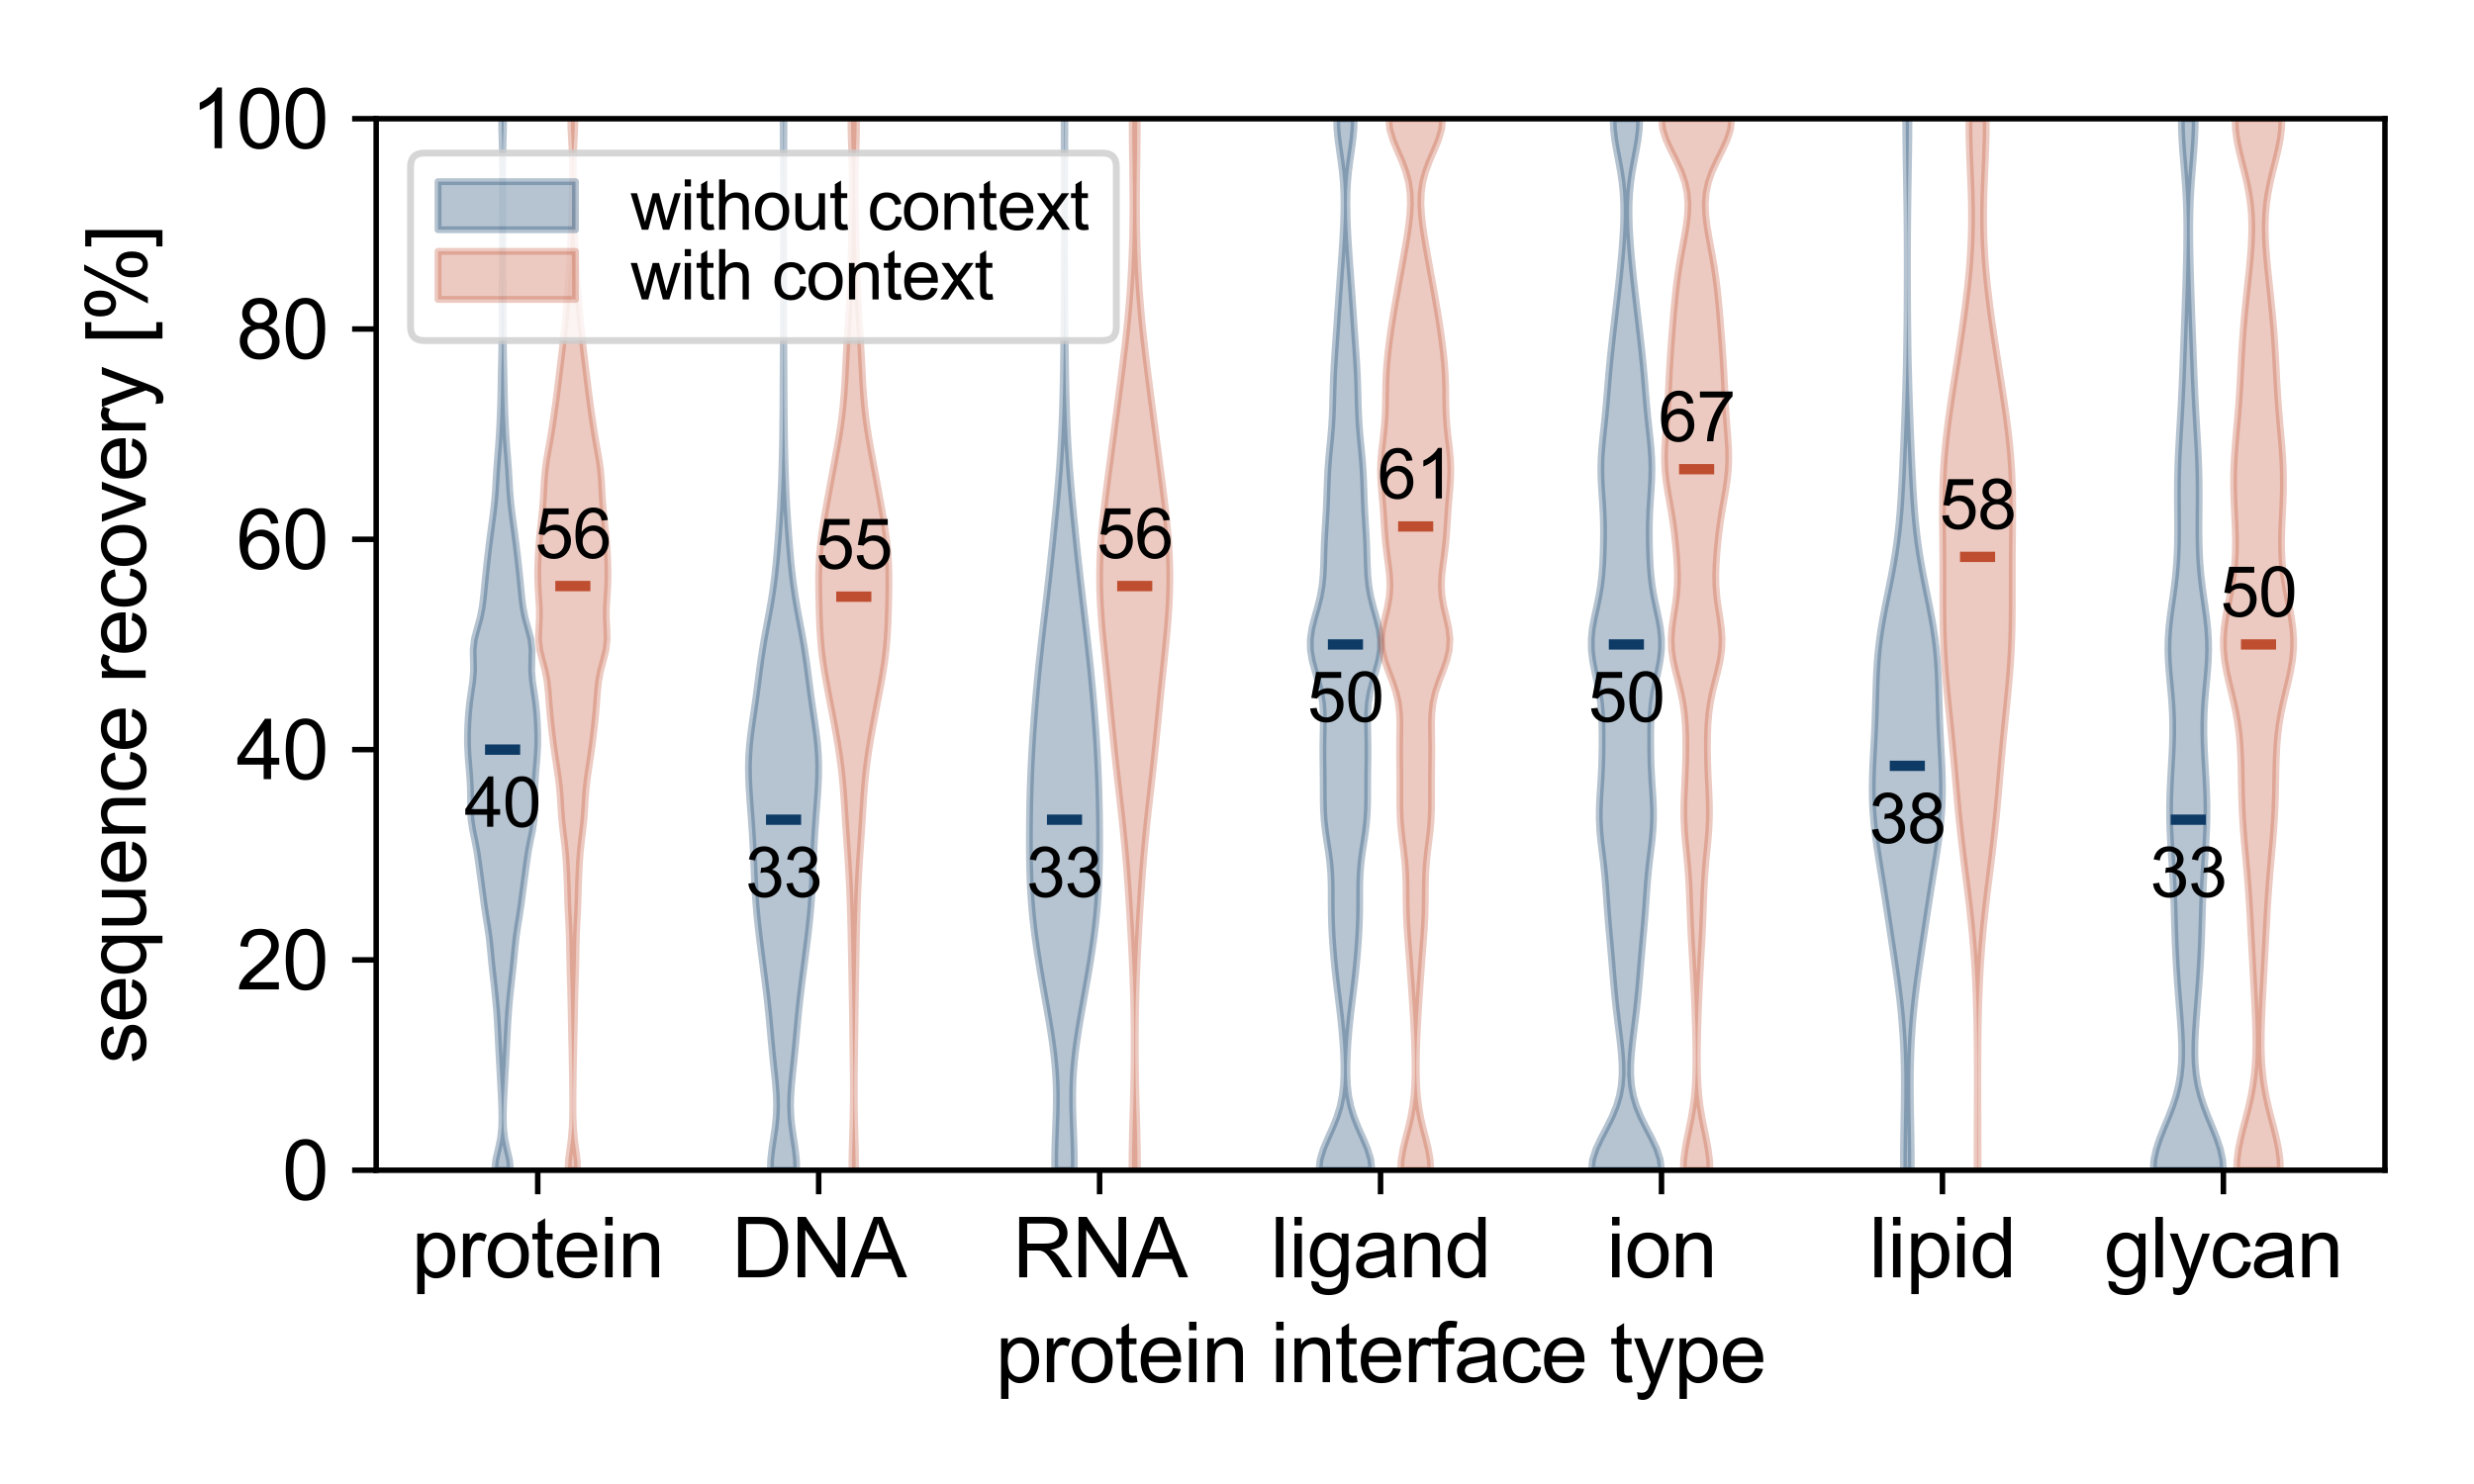 <?xml version="1.0" encoding="utf-8" standalone="no"?>
<!DOCTYPE svg PUBLIC "-//W3C//DTD SVG 1.1//EN"
  "http://www.w3.org/Graphics/SVG/1.1/DTD/svg11.dtd">
<svg xmlns:xlink="http://www.w3.org/1999/xlink" width="360pt" height="216pt" viewBox="0 0 360 216" xmlns="http://www.w3.org/2000/svg" version="1.1">
 <defs>
  <style type="text/css">*{stroke-linejoin: round; stroke-linecap: butt}</style>
 </defs>
 <g id="figure_1">
  <g id="patch_1">
   <path d="M 0 216 
L 360 216 
L 360 0 
L 0 0 
z
" style="fill: #ffffff"/>
  </g>
  <g id="axes_1">
   <g id="patch_2">
    <path d="M 54.74 170.327 
L 347.04 170.327 
L 347.04 17.28 
L 54.74 17.28 
z
" style="fill: #ffffff"/>
   </g>
   <g id="PolyCollection_1">
    <defs>
     <path id="mab830d21ab" d="M 74.293 -45.672 
L 71.98 -45.672 
L 72.144 -47.218 
L 72.507 -48.764 
L 72.833 -50.31 
L 73.003 -51.856 
L 73.043 -53.402 
L 73.01 -54.948 
L 72.945 -56.494 
L 72.863 -58.04 
L 72.776 -59.586 
L 72.689 -61.132 
L 72.606 -62.678 
L 72.527 -64.224 
L 72.45 -65.77 
L 72.365 -67.316 
L 72.261 -68.862 
L 72.129 -70.407 
L 71.973 -71.953 
L 71.801 -73.499 
L 71.628 -75.045 
L 71.474 -76.591 
L 71.329 -78.137 
L 71.157 -79.683 
L 70.933 -81.229 
L 70.681 -82.775 
L 70.449 -84.321 
L 70.246 -85.867 
L 70.043 -87.413 
L 69.833 -88.959 
L 69.627 -90.505 
L 69.401 -92.051 
L 69.11 -93.596 
L 68.782 -95.142 
L 68.545 -96.688 
L 68.469 -98.234 
L 68.477 -99.78 
L 68.452 -101.326 
L 68.365 -102.872 
L 68.24 -104.418 
L 68.114 -105.964 
L 68.034 -107.51 
L 68.026 -109.056 
L 68.078 -110.602 
L 68.177 -112.148 
L 68.332 -113.694 
L 68.549 -115.24 
L 68.779 -116.785 
L 68.911 -118.331 
L 68.887 -119.877 
L 68.851 -121.423 
L 69.027 -122.969 
L 69.433 -124.515 
L 69.865 -126.061 
L 70.167 -127.607 
L 70.358 -129.153 
L 70.51 -130.699 
L 70.663 -132.245 
L 70.828 -133.791 
L 71.005 -135.337 
L 71.191 -136.883 
L 71.391 -138.429 
L 71.599 -139.974 
L 71.8 -141.52 
L 71.971 -143.066 
L 72.097 -144.612 
L 72.188 -146.158 
L 72.279 -147.704 
L 72.395 -149.25 
L 72.521 -150.796 
L 72.628 -152.342 
L 72.714 -153.888 
L 72.787 -155.434 
L 72.845 -156.98 
L 72.884 -158.526 
L 72.912 -160.072 
L 72.941 -161.618 
L 72.978 -163.164 
L 73.011 -164.709 
L 73.031 -166.255 
L 73.041 -167.801 
L 73.047 -169.347 
L 73.053 -170.893 
L 73.059 -172.439 
L 73.067 -173.985 
L 73.075 -175.531 
L 73.083 -177.077 
L 73.091 -178.623 
L 73.1 -180.169 
L 73.109 -181.715 
L 73.117 -183.261 
L 73.124 -184.807 
L 73.128 -186.353 
L 73.13 -187.898 
L 73.132 -189.444 
L 73.13 -190.99 
L 73.122 -192.536 
L 73.099 -194.082 
L 73.058 -195.628 
L 73.012 -197.174 
L 72.991 -198.72 
L 73.282 -198.72 
L 73.282 -198.72 
L 73.261 -197.174 
L 73.215 -195.628 
L 73.174 -194.082 
L 73.151 -192.536 
L 73.143 -190.99 
L 73.141 -189.444 
L 73.143 -187.898 
L 73.145 -186.353 
L 73.149 -184.807 
L 73.156 -183.261 
L 73.164 -181.715 
L 73.173 -180.169 
L 73.182 -178.623 
L 73.19 -177.077 
L 73.198 -175.531 
L 73.206 -173.985 
L 73.214 -172.439 
L 73.22 -170.893 
L 73.226 -169.347 
L 73.232 -167.801 
L 73.242 -166.255 
L 73.262 -164.709 
L 73.295 -163.164 
L 73.332 -161.618 
L 73.361 -160.072 
L 73.389 -158.526 
L 73.428 -156.98 
L 73.486 -155.434 
L 73.559 -153.888 
L 73.645 -152.342 
L 73.752 -150.796 
L 73.878 -149.25 
L 73.994 -147.704 
L 74.085 -146.158 
L 74.176 -144.612 
L 74.302 -143.066 
L 74.473 -141.52 
L 74.674 -139.974 
L 74.882 -138.429 
L 75.082 -136.883 
L 75.268 -135.337 
L 75.445 -133.791 
L 75.61 -132.245 
L 75.763 -130.699 
L 75.915 -129.153 
L 76.106 -127.607 
L 76.408 -126.061 
L 76.84 -124.515 
L 77.246 -122.969 
L 77.422 -121.423 
L 77.386 -119.877 
L 77.362 -118.331 
L 77.494 -116.785 
L 77.724 -115.24 
L 77.941 -113.694 
L 78.096 -112.148 
L 78.195 -110.602 
L 78.247 -109.056 
L 78.239 -107.51 
L 78.159 -105.964 
L 78.033 -104.418 
L 77.908 -102.872 
L 77.821 -101.326 
L 77.796 -99.78 
L 77.804 -98.234 
L 77.728 -96.688 
L 77.491 -95.142 
L 77.163 -93.596 
L 76.872 -92.051 
L 76.646 -90.505 
L 76.44 -88.959 
L 76.23 -87.413 
L 76.027 -85.867 
L 75.824 -84.321 
L 75.592 -82.775 
L 75.34 -81.229 
L 75.116 -79.683 
L 74.944 -78.137 
L 74.799 -76.591 
L 74.645 -75.045 
L 74.472 -73.499 
L 74.3 -71.953 
L 74.144 -70.407 
L 74.012 -68.862 
L 73.908 -67.316 
L 73.823 -65.77 
L 73.746 -64.224 
L 73.667 -62.678 
L 73.584 -61.132 
L 73.497 -59.586 
L 73.41 -58.04 
L 73.328 -56.494 
L 73.263 -54.948 
L 73.23 -53.402 
L 73.27 -51.856 
L 73.44 -50.31 
L 73.766 -48.764 
L 74.129 -47.218 
L 74.293 -45.672 
z
" style="stroke: #0d3b66; stroke-opacity: 0.3"/>
    </defs>
    <g clip-path="url(#pbfdade368b)">
     <use xlink:href="#mab830d21ab" x="0" y="216" style="fill: #0d3b66; fill-opacity: 0.3; stroke: #0d3b66; stroke-opacity: 0.3"/>
    </g>
   </g>
   <g id="PolyCollection_2">
    <defs>
     <path id="mc066e83e89" d="M 115.94 -45.672 
L 112.095 -45.672 
L 112.146 -47.218 
L 112.318 -48.764 
L 112.553 -50.31 
L 112.779 -51.856 
L 112.939 -53.402 
L 113.002 -54.948 
L 112.97 -56.494 
L 112.863 -58.04 
L 112.713 -59.586 
L 112.549 -61.132 
L 112.389 -62.678 
L 112.241 -64.224 
L 112.101 -65.77 
L 111.961 -67.316 
L 111.811 -68.862 
L 111.646 -70.407 
L 111.466 -71.953 
L 111.272 -73.499 
L 111.072 -75.045 
L 110.87 -76.591 
L 110.672 -78.137 
L 110.481 -79.683 
L 110.303 -81.229 
L 110.143 -82.775 
L 110.007 -84.321 
L 109.898 -85.867 
L 109.814 -87.413 
L 109.746 -88.959 
L 109.683 -90.505 
L 109.615 -92.051 
L 109.534 -93.596 
L 109.438 -95.142 
L 109.33 -96.688 
L 109.213 -98.234 
L 109.098 -99.78 
L 108.997 -101.326 
L 108.928 -102.872 
L 108.907 -104.418 
L 108.95 -105.964 
L 109.059 -107.51 
L 109.228 -109.056 
L 109.437 -110.602 
L 109.664 -112.148 
L 109.889 -113.694 
L 110.102 -115.24 
L 110.302 -116.785 
L 110.5 -118.331 
L 110.709 -119.877 
L 110.941 -121.423 
L 111.199 -122.969 
L 111.48 -124.515 
L 111.771 -126.061 
L 112.053 -127.607 
L 112.313 -129.153 
L 112.541 -130.699 
L 112.736 -132.245 
L 112.902 -133.791 
L 113.045 -135.337 
L 113.174 -136.883 
L 113.291 -138.429 
L 113.4 -139.974 
L 113.499 -141.52 
L 113.587 -143.066 
L 113.662 -144.612 
L 113.725 -146.158 
L 113.776 -147.704 
L 113.819 -149.25 
L 113.854 -150.796 
L 113.882 -152.342 
L 113.903 -153.888 
L 113.92 -155.434 
L 113.932 -156.98 
L 113.941 -158.526 
L 113.948 -160.072 
L 113.956 -161.618 
L 113.963 -163.164 
L 113.971 -164.709 
L 113.979 -166.255 
L 113.987 -167.801 
L 113.993 -169.347 
L 113.997 -170.893 
L 114.001 -172.439 
L 114.003 -173.985 
L 114.005 -175.531 
L 114.007 -177.077 
L 114.009 -178.623 
L 114.011 -180.169 
L 114.013 -181.715 
L 114.014 -183.261 
L 114.014 -184.807 
L 114.013 -186.353 
L 114.01 -187.898 
L 114.005 -189.444 
L 113.998 -190.99 
L 113.989 -192.536 
L 113.978 -194.082 
L 113.968 -195.628 
L 113.961 -197.174 
L 113.959 -198.72 
L 114.076 -198.72 
L 114.076 -198.72 
L 114.074 -197.174 
L 114.067 -195.628 
L 114.057 -194.082 
L 114.047 -192.536 
L 114.037 -190.99 
L 114.03 -189.444 
L 114.025 -187.898 
L 114.022 -186.353 
L 114.021 -184.807 
L 114.021 -183.261 
L 114.022 -181.715 
L 114.024 -180.169 
L 114.026 -178.623 
L 114.028 -177.077 
L 114.03 -175.531 
L 114.032 -173.985 
L 114.034 -172.439 
L 114.038 -170.893 
L 114.043 -169.347 
L 114.049 -167.801 
L 114.056 -166.255 
L 114.064 -164.709 
L 114.072 -163.164 
L 114.08 -161.618 
L 114.087 -160.072 
L 114.095 -158.526 
L 114.104 -156.98 
L 114.116 -155.434 
L 114.132 -153.888 
L 114.154 -152.342 
L 114.182 -150.796 
L 114.216 -149.25 
L 114.259 -147.704 
L 114.311 -146.158 
L 114.373 -144.612 
L 114.448 -143.066 
L 114.536 -141.52 
L 114.635 -139.974 
L 114.744 -138.429 
L 114.862 -136.883 
L 114.99 -135.337 
L 115.133 -133.791 
L 115.299 -132.245 
L 115.494 -130.699 
L 115.722 -129.153 
L 115.982 -127.607 
L 116.265 -126.061 
L 116.555 -124.515 
L 116.836 -122.969 
L 117.095 -121.423 
L 117.326 -119.877 
L 117.535 -118.331 
L 117.733 -116.785 
L 117.933 -115.24 
L 118.146 -113.694 
L 118.371 -112.148 
L 118.599 -110.602 
L 118.808 -109.056 
L 118.976 -107.51 
L 119.085 -105.964 
L 119.128 -104.418 
L 119.108 -102.872 
L 119.038 -101.326 
L 118.938 -99.78 
L 118.822 -98.234 
L 118.706 -96.688 
L 118.597 -95.142 
L 118.501 -93.596 
L 118.42 -92.051 
L 118.352 -90.505 
L 118.29 -88.959 
L 118.222 -87.413 
L 118.137 -85.867 
L 118.028 -84.321 
L 117.892 -82.775 
L 117.732 -81.229 
L 117.554 -79.683 
L 117.363 -78.137 
L 117.165 -76.591 
L 116.964 -75.045 
L 116.763 -73.499 
L 116.57 -71.953 
L 116.389 -70.407 
L 116.224 -68.862 
L 116.074 -67.316 
L 115.934 -65.77 
L 115.794 -64.224 
L 115.646 -62.678 
L 115.486 -61.132 
L 115.322 -59.586 
L 115.172 -58.04 
L 115.066 -56.494 
L 115.033 -54.948 
L 115.096 -53.402 
L 115.256 -51.856 
L 115.482 -50.31 
L 115.717 -48.764 
L 115.89 -47.218 
L 115.94 -45.672 
z
" style="stroke: #0d3b66; stroke-opacity: 0.3"/>
    </defs>
    <g clip-path="url(#pbfdade368b)">
     <use xlink:href="#mc066e83e89" x="0" y="216" style="fill: #0d3b66; fill-opacity: 0.3; stroke: #0d3b66; stroke-opacity: 0.3"/>
    </g>
   </g>
   <g id="PolyCollection_3">
    <defs>
     <path id="m030c80318d" d="M 156.316 -45.672 
L 153.482 -45.672 
L 153.47 -47.218 
L 153.494 -48.764 
L 153.542 -50.31 
L 153.603 -51.856 
L 153.662 -53.402 
L 153.703 -54.948 
L 153.714 -56.494 
L 153.685 -58.04 
L 153.612 -59.586 
L 153.494 -61.132 
L 153.332 -62.678 
L 153.133 -64.224 
L 152.903 -65.77 
L 152.651 -67.316 
L 152.384 -68.862 
L 152.11 -70.407 
L 151.834 -71.953 
L 151.562 -73.499 
L 151.298 -75.045 
L 151.047 -76.591 
L 150.812 -78.137 
L 150.596 -79.683 
L 150.405 -81.229 
L 150.239 -82.775 
L 150.102 -84.321 
L 149.992 -85.867 
L 149.91 -87.413 
L 149.852 -88.959 
L 149.815 -90.505 
L 149.795 -92.051 
L 149.789 -93.596 
L 149.794 -95.142 
L 149.809 -96.688 
L 149.833 -98.234 
L 149.866 -99.78 
L 149.91 -101.326 
L 149.965 -102.872 
L 150.032 -104.418 
L 150.11 -105.964 
L 150.199 -107.51 
L 150.298 -109.056 
L 150.406 -110.602 
L 150.523 -112.148 
L 150.648 -113.694 
L 150.781 -115.24 
L 150.922 -116.785 
L 151.073 -118.331 
L 151.232 -119.877 
L 151.399 -121.423 
L 151.573 -122.969 
L 151.752 -124.515 
L 151.934 -126.061 
L 152.116 -127.607 
L 152.297 -129.153 
L 152.475 -130.699 
L 152.649 -132.245 
L 152.819 -133.791 
L 152.985 -135.337 
L 153.148 -136.883 
L 153.307 -138.429 
L 153.463 -139.974 
L 153.615 -141.52 
L 153.761 -143.066 
L 153.901 -144.612 
L 154.032 -146.158 
L 154.153 -147.704 
L 154.262 -149.25 
L 154.359 -150.796 
L 154.443 -152.342 
L 154.515 -153.888 
L 154.576 -155.434 
L 154.627 -156.98 
L 154.669 -158.526 
L 154.703 -160.072 
L 154.732 -161.618 
L 154.757 -163.164 
L 154.778 -164.709 
L 154.797 -166.255 
L 154.813 -167.801 
L 154.828 -169.347 
L 154.842 -170.893 
L 154.853 -172.439 
L 154.863 -173.985 
L 154.871 -175.531 
L 154.878 -177.077 
L 154.882 -178.623 
L 154.885 -180.169 
L 154.886 -181.715 
L 154.886 -183.261 
L 154.884 -184.807 
L 154.881 -186.353 
L 154.876 -187.898 
L 154.871 -189.444 
L 154.865 -190.99 
L 154.859 -192.536 
L 154.854 -194.082 
L 154.85 -195.628 
L 154.847 -197.174 
L 154.846 -198.72 
L 154.951 -198.72 
L 154.951 -198.72 
L 154.95 -197.174 
L 154.948 -195.628 
L 154.943 -194.082 
L 154.938 -192.536 
L 154.932 -190.99 
L 154.927 -189.444 
L 154.921 -187.898 
L 154.917 -186.353 
L 154.913 -184.807 
L 154.911 -183.261 
L 154.911 -181.715 
L 154.912 -180.169 
L 154.915 -178.623 
L 154.92 -177.077 
L 154.926 -175.531 
L 154.934 -173.985 
L 154.944 -172.439 
L 154.956 -170.893 
L 154.969 -169.347 
L 154.984 -167.801 
L 155.001 -166.255 
L 155.019 -164.709 
L 155.041 -163.164 
L 155.065 -161.618 
L 155.094 -160.072 
L 155.129 -158.526 
L 155.171 -156.98 
L 155.221 -155.434 
L 155.282 -153.888 
L 155.354 -152.342 
L 155.439 -150.796 
L 155.535 -149.25 
L 155.645 -147.704 
L 155.765 -146.158 
L 155.896 -144.612 
L 156.036 -143.066 
L 156.183 -141.52 
L 156.334 -139.974 
L 156.49 -138.429 
L 156.65 -136.883 
L 156.812 -135.337 
L 156.978 -133.791 
L 157.148 -132.245 
L 157.323 -130.699 
L 157.501 -129.153 
L 157.682 -127.607 
L 157.864 -126.061 
L 158.046 -124.515 
L 158.225 -122.969 
L 158.399 -121.423 
L 158.566 -119.877 
L 158.725 -118.331 
L 158.875 -116.785 
L 159.017 -115.24 
L 159.15 -113.694 
L 159.275 -112.148 
L 159.391 -110.602 
L 159.5 -109.056 
L 159.598 -107.51 
L 159.687 -105.964 
L 159.765 -104.418 
L 159.832 -102.872 
L 159.887 -101.326 
L 159.931 -99.78 
L 159.965 -98.234 
L 159.989 -96.688 
L 160.004 -95.142 
L 160.009 -93.596 
L 160.003 -92.051 
L 159.983 -90.505 
L 159.946 -88.959 
L 159.888 -87.413 
L 159.805 -85.867 
L 159.696 -84.321 
L 159.558 -82.775 
L 159.393 -81.229 
L 159.201 -79.683 
L 158.986 -78.137 
L 158.751 -76.591 
L 158.499 -75.045 
L 158.235 -73.499 
L 157.963 -71.953 
L 157.688 -70.407 
L 157.413 -68.862 
L 157.146 -67.316 
L 156.894 -65.77 
L 156.665 -64.224 
L 156.465 -62.678 
L 156.304 -61.132 
L 156.185 -59.586 
L 156.112 -58.04 
L 156.084 -56.494 
L 156.095 -54.948 
L 156.136 -53.402 
L 156.194 -51.856 
L 156.255 -50.31 
L 156.304 -48.764 
L 156.327 -47.218 
L 156.316 -45.672 
z
" style="stroke: #0d3b66; stroke-opacity: 0.3"/>
    </defs>
    <g clip-path="url(#pbfdade368b)">
     <use xlink:href="#m030c80318d" x="0" y="216" style="fill: #0d3b66; fill-opacity: 0.3; stroke: #0d3b66; stroke-opacity: 0.3"/>
    </g>
   </g>
   <g id="PolyCollection_4">
    <defs>
     <path id="m29e8247e91" d="M 199.636 -45.672 
L 191.923 -45.672 
L 192.094 -47.218 
L 192.562 -48.764 
L 193.214 -50.31 
L 193.907 -51.856 
L 194.525 -53.402 
L 195 -54.948 
L 195.315 -56.494 
L 195.492 -58.04 
L 195.563 -59.586 
L 195.56 -61.132 
L 195.507 -62.678 
L 195.415 -64.224 
L 195.291 -65.77 
L 195.14 -67.316 
L 194.966 -68.862 
L 194.778 -70.407 
L 194.587 -71.953 
L 194.403 -73.499 
L 194.235 -75.045 
L 194.088 -76.591 
L 193.962 -78.137 
L 193.857 -79.683 
L 193.778 -81.229 
L 193.729 -82.775 
L 193.711 -84.321 
L 193.709 -85.867 
L 193.697 -87.413 
L 193.638 -88.959 
L 193.507 -90.505 
L 193.307 -92.051 
L 193.069 -93.596 
L 192.843 -95.142 
L 192.675 -96.688 
L 192.583 -98.234 
L 192.552 -99.78 
L 192.549 -101.326 
L 192.542 -102.872 
L 192.521 -104.418 
L 192.5 -105.964 
L 192.5 -107.51 
L 192.528 -109.056 
L 192.563 -110.602 
L 192.555 -112.148 
L 192.446 -113.694 
L 192.193 -115.24 
L 191.806 -116.785 
L 191.35 -118.331 
L 190.936 -119.877 
L 190.684 -121.423 
L 190.67 -122.969 
L 190.893 -124.515 
L 191.28 -126.061 
L 191.719 -127.607 
L 192.105 -129.153 
L 192.376 -130.699 
L 192.53 -132.245 
L 192.603 -133.791 
L 192.647 -135.337 
L 192.701 -136.883 
L 192.781 -138.429 
L 192.877 -139.974 
L 192.968 -141.52 
L 193.039 -143.066 
L 193.092 -144.612 
L 193.146 -146.158 
L 193.224 -147.704 
L 193.34 -149.25 
L 193.486 -150.796 
L 193.637 -152.342 
L 193.767 -153.888 
L 193.859 -155.434 
L 193.916 -156.98 
L 193.956 -158.526 
L 193.999 -160.072 
L 194.061 -161.618 
L 194.146 -163.164 
L 194.247 -164.709 
L 194.355 -166.255 
L 194.463 -167.801 
L 194.568 -169.347 
L 194.673 -170.893 
L 194.78 -172.439 
L 194.89 -173.985 
L 195.003 -175.531 
L 195.117 -177.077 
L 195.227 -178.623 
L 195.331 -180.169 
L 195.423 -181.715 
L 195.499 -183.261 
L 195.552 -184.807 
L 195.573 -186.353 
L 195.55 -187.898 
L 195.472 -189.444 
L 195.333 -190.99 
L 195.14 -192.536 
L 194.917 -194.082 
L 194.704 -195.628 
L 194.551 -197.174 
L 194.495 -198.72 
L 197.065 -198.72 
L 197.065 -198.72 
L 197.009 -197.174 
L 196.855 -195.628 
L 196.643 -194.082 
L 196.42 -192.536 
L 196.227 -190.99 
L 196.088 -189.444 
L 196.01 -187.898 
L 195.987 -186.353 
L 196.007 -184.807 
L 196.061 -183.261 
L 196.137 -181.715 
L 196.229 -180.169 
L 196.333 -178.623 
L 196.443 -177.077 
L 196.556 -175.531 
L 196.67 -173.985 
L 196.78 -172.439 
L 196.887 -170.893 
L 196.992 -169.347 
L 197.097 -167.801 
L 197.205 -166.255 
L 197.313 -164.709 
L 197.414 -163.164 
L 197.499 -161.618 
L 197.561 -160.072 
L 197.604 -158.526 
L 197.643 -156.98 
L 197.701 -155.434 
L 197.793 -153.888 
L 197.923 -152.342 
L 198.074 -150.796 
L 198.22 -149.25 
L 198.335 -147.704 
L 198.414 -146.158 
L 198.468 -144.612 
L 198.521 -143.066 
L 198.592 -141.52 
L 198.683 -139.974 
L 198.779 -138.429 
L 198.858 -136.883 
L 198.913 -135.337 
L 198.956 -133.791 
L 199.03 -132.245 
L 199.184 -130.699 
L 199.455 -129.153 
L 199.84 -127.607 
L 200.279 -126.061 
L 200.667 -124.515 
L 200.89 -122.969 
L 200.875 -121.423 
L 200.623 -119.877 
L 200.21 -118.331 
L 199.754 -116.785 
L 199.366 -115.24 
L 199.114 -113.694 
L 199.004 -112.148 
L 198.997 -110.602 
L 199.032 -109.056 
L 199.06 -107.51 
L 199.06 -105.964 
L 199.039 -104.418 
L 199.018 -102.872 
L 199.011 -101.326 
L 199.008 -99.78 
L 198.977 -98.234 
L 198.885 -96.688 
L 198.717 -95.142 
L 198.491 -93.596 
L 198.253 -92.051 
L 198.052 -90.505 
L 197.922 -88.959 
L 197.863 -87.413 
L 197.85 -85.867 
L 197.849 -84.321 
L 197.831 -82.775 
L 197.782 -81.229 
L 197.703 -79.683 
L 197.598 -78.137 
L 197.472 -76.591 
L 197.324 -75.045 
L 197.157 -73.499 
L 196.973 -71.953 
L 196.782 -70.407 
L 196.594 -68.862 
L 196.42 -67.316 
L 196.269 -65.77 
L 196.145 -64.224 
L 196.053 -62.678 
L 195.999 -61.132 
L 195.997 -59.586 
L 196.068 -58.04 
L 196.245 -56.494 
L 196.56 -54.948 
L 197.034 -53.402 
L 197.652 -51.856 
L 198.346 -50.31 
L 198.997 -48.764 
L 199.466 -47.218 
L 199.636 -45.672 
z
" style="stroke: #0d3b66; stroke-opacity: 0.3"/>
    </defs>
    <g clip-path="url(#pbfdade368b)">
     <use xlink:href="#m29e8247e91" x="0" y="216" style="fill: #0d3b66; fill-opacity: 0.3; stroke: #0d3b66; stroke-opacity: 0.3"/>
    </g>
   </g>
   <g id="PolyCollection_5">
    <defs>
     <path id="m7ad25b7a53" d="M 241.763 -45.672 
L 231.559 -45.672 
L 231.739 -47.218 
L 232.244 -48.764 
L 232.97 -50.31 
L 233.782 -51.856 
L 234.554 -53.402 
L 235.191 -54.948 
L 235.65 -56.494 
L 235.925 -58.04 
L 236.039 -59.586 
L 236.027 -61.132 
L 235.926 -62.678 
L 235.77 -64.224 
L 235.583 -65.77 
L 235.39 -67.316 
L 235.203 -68.862 
L 235.034 -70.407 
L 234.883 -71.953 
L 234.747 -73.499 
L 234.619 -75.045 
L 234.489 -76.591 
L 234.354 -78.137 
L 234.213 -79.683 
L 234.075 -81.229 
L 233.946 -82.775 
L 233.832 -84.321 
L 233.725 -85.867 
L 233.612 -87.413 
L 233.477 -88.959 
L 233.311 -90.505 
L 233.122 -92.051 
L 232.937 -93.596 
L 232.792 -95.142 
L 232.716 -96.688 
L 232.718 -98.234 
L 232.785 -99.78 
L 232.885 -101.326 
L 232.984 -102.872 
L 233.059 -104.418 
L 233.103 -105.964 
L 233.124 -107.51 
L 233.126 -109.056 
L 233.105 -110.602 
L 233.04 -112.148 
L 232.903 -113.694 
L 232.678 -115.24 
L 232.374 -116.785 
L 232.038 -118.331 
L 231.743 -119.877 
L 231.564 -121.423 
L 231.551 -122.969 
L 231.707 -124.515 
L 231.989 -126.061 
L 232.326 -127.607 
L 232.647 -129.153 
L 232.905 -130.699 
L 233.087 -132.245 
L 233.203 -133.791 
L 233.275 -135.337 
L 233.319 -136.883 
L 233.336 -138.429 
L 233.319 -139.974 
L 233.262 -141.52 
L 233.171 -143.066 
L 233.065 -144.612 
L 232.979 -146.158 
L 232.945 -147.704 
L 232.98 -149.25 
L 233.083 -150.796 
L 233.232 -152.342 
L 233.4 -153.888 
L 233.562 -155.434 
L 233.708 -156.98 
L 233.838 -158.526 
L 233.964 -160.072 
L 234.095 -161.618 
L 234.239 -163.164 
L 234.397 -164.709 
L 234.565 -166.255 
L 234.741 -167.801 
L 234.92 -169.347 
L 235.101 -170.893 
L 235.281 -172.439 
L 235.457 -173.985 
L 235.626 -175.531 
L 235.786 -177.077 
L 235.931 -178.623 
L 236.06 -180.169 
L 236.166 -181.715 
L 236.243 -183.261 
L 236.281 -184.807 
L 236.267 -186.353 
L 236.188 -187.898 
L 236.037 -189.444 
L 235.814 -190.99 
L 235.537 -192.536 
L 235.241 -194.082 
L 234.973 -195.628 
L 234.787 -197.174 
L 234.722 -198.72 
L 238.6 -198.72 
L 238.6 -198.72 
L 238.535 -197.174 
L 238.349 -195.628 
L 238.081 -194.082 
L 237.785 -192.536 
L 237.508 -190.99 
L 237.285 -189.444 
L 237.134 -187.898 
L 237.055 -186.353 
L 237.041 -184.807 
L 237.079 -183.261 
L 237.156 -181.715 
L 237.262 -180.169 
L 237.39 -178.623 
L 237.536 -177.077 
L 237.696 -175.531 
L 237.865 -173.985 
L 238.041 -172.439 
L 238.221 -170.893 
L 238.402 -169.347 
L 238.581 -167.801 
L 238.757 -166.255 
L 238.925 -164.709 
L 239.083 -163.164 
L 239.227 -161.618 
L 239.358 -160.072 
L 239.484 -158.526 
L 239.614 -156.98 
L 239.76 -155.434 
L 239.922 -153.888 
L 240.089 -152.342 
L 240.239 -150.796 
L 240.342 -149.25 
L 240.377 -147.704 
L 240.343 -146.158 
L 240.257 -144.612 
L 240.151 -143.066 
L 240.06 -141.52 
L 240.003 -139.974 
L 239.986 -138.429 
L 240.003 -136.883 
L 240.047 -135.337 
L 240.119 -133.791 
L 240.235 -132.245 
L 240.416 -130.699 
L 240.675 -129.153 
L 240.996 -127.607 
L 241.333 -126.061 
L 241.615 -124.515 
L 241.771 -122.969 
L 241.758 -121.423 
L 241.579 -119.877 
L 241.284 -118.331 
L 240.948 -116.785 
L 240.644 -115.24 
L 240.419 -113.694 
L 240.282 -112.148 
L 240.217 -110.602 
L 240.196 -109.056 
L 240.198 -107.51 
L 240.218 -105.964 
L 240.263 -104.418 
L 240.338 -102.872 
L 240.437 -101.326 
L 240.537 -99.78 
L 240.604 -98.234 
L 240.606 -96.688 
L 240.53 -95.142 
L 240.385 -93.596 
L 240.2 -92.051 
L 240.011 -90.505 
L 239.845 -88.959 
L 239.709 -87.413 
L 239.597 -85.867 
L 239.49 -84.321 
L 239.376 -82.775 
L 239.247 -81.229 
L 239.109 -79.683 
L 238.968 -78.137 
L 238.832 -76.591 
L 238.703 -75.045 
L 238.575 -73.499 
L 238.439 -71.953 
L 238.288 -70.407 
L 238.119 -68.862 
L 237.932 -67.316 
L 237.739 -65.77 
L 237.552 -64.224 
L 237.395 -62.678 
L 237.295 -61.132 
L 237.283 -59.586 
L 237.397 -58.04 
L 237.672 -56.494 
L 238.131 -54.948 
L 238.768 -53.402 
L 239.54 -51.856 
L 240.352 -50.31 
L 241.078 -48.764 
L 241.583 -47.218 
L 241.763 -45.672 
z
" style="stroke: #0d3b66; stroke-opacity: 0.3"/>
    </defs>
    <g clip-path="url(#pbfdade368b)">
     <use xlink:href="#m7ad25b7a53" x="0" y="216" style="fill: #0d3b66; fill-opacity: 0.3; stroke: #0d3b66; stroke-opacity: 0.3"/>
    </g>
   </g>
   <g id="PolyCollection_6">
    <defs>
     <path id="m55541166d2" d="M 278.1 -45.672 
L 276.984 -45.672 
L 276.978 -47.218 
L 276.986 -48.764 
L 277.005 -50.31 
L 277.031 -51.856 
L 277.058 -53.402 
L 277.084 -54.948 
L 277.102 -56.494 
L 277.108 -58.04 
L 277.1 -59.586 
L 277.075 -61.132 
L 277.029 -62.678 
L 276.962 -64.224 
L 276.871 -65.77 
L 276.755 -67.316 
L 276.615 -68.862 
L 276.451 -70.407 
L 276.265 -71.953 
L 276.062 -73.499 
L 275.845 -75.045 
L 275.619 -76.591 
L 275.388 -78.137 
L 275.154 -79.683 
L 274.92 -81.229 
L 274.686 -82.775 
L 274.449 -84.321 
L 274.208 -85.867 
L 273.962 -87.413 
L 273.712 -88.959 
L 273.462 -90.505 
L 273.218 -92.051 
L 272.991 -93.596 
L 272.792 -95.142 
L 272.631 -96.688 
L 272.516 -98.234 
L 272.45 -99.78 
L 272.432 -101.326 
L 272.456 -102.872 
L 272.512 -104.418 
L 272.587 -105.964 
L 272.669 -107.51 
L 272.749 -109.056 
L 272.817 -110.602 
L 272.873 -112.148 
L 272.919 -113.694 
L 272.961 -115.24 
L 273.01 -116.785 
L 273.078 -118.331 
L 273.178 -119.877 
L 273.317 -121.423 
L 273.5 -122.969 
L 273.728 -124.515 
L 273.994 -126.061 
L 274.289 -127.607 
L 274.601 -129.153 
L 274.915 -130.699 
L 275.219 -132.245 
L 275.504 -133.791 
L 275.761 -135.337 
L 275.987 -136.883 
L 276.181 -138.429 
L 276.344 -139.974 
L 276.48 -141.52 
L 276.594 -143.066 
L 276.691 -144.612 
L 276.774 -146.158 
L 276.85 -147.704 
L 276.919 -149.25 
L 276.985 -150.796 
L 277.049 -152.342 
L 277.11 -153.888 
L 277.169 -155.434 
L 277.224 -156.98 
L 277.274 -158.526 
L 277.32 -160.072 
L 277.361 -161.618 
L 277.397 -163.164 
L 277.427 -164.709 
L 277.452 -166.255 
L 277.473 -167.801 
L 277.49 -169.347 
L 277.503 -170.893 
L 277.513 -172.439 
L 277.52 -173.985 
L 277.524 -175.531 
L 277.526 -177.077 
L 277.524 -178.623 
L 277.52 -180.169 
L 277.512 -181.715 
L 277.501 -183.261 
L 277.486 -184.807 
L 277.467 -186.353 
L 277.444 -187.898 
L 277.419 -189.444 
L 277.393 -190.99 
L 277.368 -192.536 
L 277.345 -194.082 
L 277.327 -195.628 
L 277.316 -197.174 
L 277.312 -198.72 
L 277.772 -198.72 
L 277.772 -198.72 
L 277.768 -197.174 
L 277.757 -195.628 
L 277.739 -194.082 
L 277.716 -192.536 
L 277.691 -190.99 
L 277.665 -189.444 
L 277.64 -187.898 
L 277.618 -186.353 
L 277.599 -184.807 
L 277.583 -183.261 
L 277.572 -181.715 
L 277.564 -180.169 
L 277.56 -178.623 
L 277.559 -177.077 
L 277.56 -175.531 
L 277.564 -173.985 
L 277.571 -172.439 
L 277.581 -170.893 
L 277.594 -169.347 
L 277.611 -167.801 
L 277.632 -166.255 
L 277.657 -164.709 
L 277.688 -163.164 
L 277.723 -161.618 
L 277.764 -160.072 
L 277.81 -158.526 
L 277.861 -156.98 
L 277.916 -155.434 
L 277.974 -153.888 
L 278.035 -152.342 
L 278.099 -150.796 
L 278.165 -149.25 
L 278.235 -147.704 
L 278.31 -146.158 
L 278.393 -144.612 
L 278.49 -143.066 
L 278.604 -141.52 
L 278.74 -139.974 
L 278.903 -138.429 
L 279.097 -136.883 
L 279.323 -135.337 
L 279.58 -133.791 
L 279.865 -132.245 
L 280.169 -130.699 
L 280.484 -129.153 
L 280.795 -127.607 
L 281.09 -126.061 
L 281.356 -124.515 
L 281.584 -122.969 
L 281.767 -121.423 
L 281.906 -119.877 
L 282.006 -118.331 
L 282.074 -116.785 
L 282.123 -115.24 
L 282.166 -113.694 
L 282.211 -112.148 
L 282.267 -110.602 
L 282.336 -109.056 
L 282.415 -107.51 
L 282.497 -105.964 
L 282.573 -104.418 
L 282.628 -102.872 
L 282.652 -101.326 
L 282.634 -99.78 
L 282.568 -98.234 
L 282.453 -96.688 
L 282.292 -95.142 
L 282.093 -93.596 
L 281.866 -92.051 
L 281.623 -90.505 
L 281.372 -88.959 
L 281.122 -87.413 
L 280.876 -85.867 
L 280.635 -84.321 
L 280.398 -82.775 
L 280.164 -81.229 
L 279.93 -79.683 
L 279.697 -78.137 
L 279.465 -76.591 
L 279.239 -75.045 
L 279.022 -73.499 
L 278.819 -71.953 
L 278.633 -70.407 
L 278.469 -68.862 
L 278.329 -67.316 
L 278.213 -65.77 
L 278.122 -64.224 
L 278.055 -62.678 
L 278.009 -61.132 
L 277.984 -59.586 
L 277.976 -58.04 
L 277.983 -56.494 
L 278.001 -54.948 
L 278.026 -53.402 
L 278.054 -51.856 
L 278.079 -50.31 
L 278.098 -48.764 
L 278.106 -47.218 
L 278.1 -45.672 
z
" style="stroke: #0d3b66; stroke-opacity: 0.3"/>
    </defs>
    <g clip-path="url(#pbfdade368b)">
     <use xlink:href="#m55541166d2" x="0" y="216" style="fill: #0d3b66; fill-opacity: 0.3; stroke: #0d3b66; stroke-opacity: 0.3"/>
    </g>
   </g>
   <g id="PolyCollection_7">
    <defs>
     <path id="m3d3626323f" d="M 323.533 -45.672 
L 313.313 -45.672 
L 313.424 -47.218 
L 313.763 -48.764 
L 314.276 -50.31 
L 314.892 -51.856 
L 315.531 -53.402 
L 316.127 -54.948 
L 316.63 -56.494 
L 317.014 -58.04 
L 317.273 -59.586 
L 317.419 -61.132 
L 317.471 -62.678 
L 317.451 -64.224 
L 317.382 -65.77 
L 317.281 -67.316 
L 317.163 -68.862 
L 317.039 -70.407 
L 316.918 -71.953 
L 316.805 -73.499 
L 316.703 -75.045 
L 316.616 -76.591 
L 316.543 -78.137 
L 316.483 -79.683 
L 316.433 -81.229 
L 316.387 -82.775 
L 316.339 -84.321 
L 316.284 -85.867 
L 316.215 -87.413 
L 316.131 -88.959 
L 316.035 -90.505 
L 315.934 -92.051 
L 315.839 -93.596 
L 315.762 -95.142 
L 315.715 -96.688 
L 315.704 -98.234 
L 315.729 -99.78 
L 315.785 -101.326 
L 315.863 -102.872 
L 315.952 -104.418 
L 316.038 -105.964 
L 316.109 -107.51 
L 316.152 -109.056 
L 316.157 -110.602 
L 316.115 -112.148 
L 316.028 -113.694 
L 315.903 -115.24 
L 315.758 -116.785 
L 315.618 -118.331 
L 315.512 -119.877 
L 315.464 -121.423 
L 315.491 -122.969 
L 315.594 -124.515 
L 315.761 -126.061 
L 315.968 -127.607 
L 316.189 -129.153 
L 316.398 -130.699 
L 316.575 -132.245 
L 316.709 -133.791 
L 316.799 -135.337 
L 316.85 -136.883 
L 316.869 -138.429 
L 316.868 -139.974 
L 316.857 -141.52 
L 316.846 -143.066 
L 316.844 -144.612 
L 316.858 -146.158 
L 316.892 -147.704 
L 316.948 -149.25 
L 317.022 -150.796 
L 317.108 -152.342 
L 317.2 -153.888 
L 317.292 -155.434 
L 317.377 -156.98 
L 317.454 -158.526 
L 317.524 -160.072 
L 317.588 -161.618 
L 317.649 -163.164 
L 317.708 -164.709 
L 317.766 -166.255 
L 317.824 -167.801 
L 317.881 -169.347 
L 317.936 -170.893 
L 317.989 -172.439 
L 318.039 -173.985 
L 318.086 -175.531 
L 318.129 -177.077 
L 318.166 -178.623 
L 318.195 -180.169 
L 318.211 -181.715 
L 318.211 -183.261 
L 318.191 -184.807 
L 318.145 -186.353 
L 318.073 -187.898 
L 317.975 -189.444 
L 317.858 -190.99 
L 317.731 -192.536 
L 317.608 -194.082 
L 317.505 -195.628 
L 317.436 -197.174 
L 317.413 -198.72 
L 319.433 -198.72 
L 319.433 -198.72 
L 319.41 -197.174 
L 319.342 -195.628 
L 319.239 -194.082 
L 319.116 -192.536 
L 318.989 -190.99 
L 318.871 -189.444 
L 318.773 -187.898 
L 318.701 -186.353 
L 318.656 -184.807 
L 318.635 -183.261 
L 318.635 -181.715 
L 318.652 -180.169 
L 318.68 -178.623 
L 318.717 -177.077 
L 318.76 -175.531 
L 318.807 -173.985 
L 318.858 -172.439 
L 318.911 -170.893 
L 318.966 -169.347 
L 319.022 -167.801 
L 319.08 -166.255 
L 319.138 -164.709 
L 319.197 -163.164 
L 319.258 -161.618 
L 319.322 -160.072 
L 319.392 -158.526 
L 319.47 -156.98 
L 319.555 -155.434 
L 319.646 -153.888 
L 319.738 -152.342 
L 319.825 -150.796 
L 319.899 -149.25 
L 319.954 -147.704 
L 319.989 -146.158 
L 320.002 -144.612 
L 320 -143.066 
L 319.989 -141.52 
L 319.978 -139.974 
L 319.977 -138.429 
L 319.997 -136.883 
L 320.047 -135.337 
L 320.137 -133.791 
L 320.272 -132.245 
L 320.448 -130.699 
L 320.657 -129.153 
L 320.878 -127.607 
L 321.086 -126.061 
L 321.253 -124.515 
L 321.355 -122.969 
L 321.382 -121.423 
L 321.335 -119.877 
L 321.229 -118.331 
L 321.088 -116.785 
L 320.943 -115.24 
L 320.818 -113.694 
L 320.731 -112.148 
L 320.69 -110.602 
L 320.694 -109.056 
L 320.737 -107.51 
L 320.808 -105.964 
L 320.894 -104.418 
L 320.983 -102.872 
L 321.061 -101.326 
L 321.118 -99.78 
L 321.143 -98.234 
L 321.131 -96.688 
L 321.084 -95.142 
L 321.008 -93.596 
L 320.913 -92.051 
L 320.811 -90.505 
L 320.715 -88.959 
L 320.631 -87.413 
L 320.563 -85.867 
L 320.507 -84.321 
L 320.46 -82.775 
L 320.414 -81.229 
L 320.363 -79.683 
L 320.303 -78.137 
L 320.23 -76.591 
L 320.143 -75.045 
L 320.042 -73.499 
L 319.929 -71.953 
L 319.807 -70.407 
L 319.684 -68.862 
L 319.566 -67.316 
L 319.465 -65.77 
L 319.395 -64.224 
L 319.376 -62.678 
L 319.428 -61.132 
L 319.574 -59.586 
L 319.833 -58.04 
L 320.216 -56.494 
L 320.719 -54.948 
L 321.315 -53.402 
L 321.955 -51.856 
L 322.57 -50.31 
L 323.084 -48.764 
L 323.422 -47.218 
L 323.533 -45.672 
z
" style="stroke: #0d3b66; stroke-opacity: 0.3"/>
    </defs>
    <g clip-path="url(#pbfdade368b)">
     <use xlink:href="#m3d3626323f" x="0" y="216" style="fill: #0d3b66; fill-opacity: 0.3; stroke: #0d3b66; stroke-opacity: 0.3"/>
    </g>
   </g>
   <g id="PolyCollection_8">
    <defs>
     <path id="mb9aae541ec" d="M 84.068 -45.672 
L 82.646 -45.672 
L 82.733 -47.218 
L 82.935 -48.764 
L 83.137 -50.31 
L 83.266 -51.856 
L 83.323 -53.402 
L 83.337 -54.948 
L 83.331 -56.494 
L 83.317 -58.04 
L 83.297 -59.586 
L 83.272 -61.132 
L 83.241 -62.678 
L 83.206 -64.224 
L 83.172 -65.77 
L 83.14 -67.316 
L 83.111 -68.862 
L 83.077 -70.407 
L 83.036 -71.953 
L 82.989 -73.499 
L 82.943 -75.045 
L 82.908 -76.591 
L 82.881 -78.137 
L 82.843 -79.683 
L 82.778 -81.229 
L 82.698 -82.775 
L 82.629 -84.321 
L 82.579 -85.867 
L 82.531 -87.413 
L 82.47 -88.959 
L 82.389 -90.505 
L 82.272 -92.051 
L 82.108 -93.596 
L 81.915 -95.142 
L 81.748 -96.688 
L 81.634 -98.234 
L 81.543 -99.78 
L 81.417 -101.326 
L 81.233 -102.872 
L 81.008 -104.418 
L 80.772 -105.964 
L 80.553 -107.51 
L 80.359 -109.056 
L 80.184 -110.602 
L 80.028 -112.148 
L 79.899 -113.694 
L 79.783 -115.24 
L 79.623 -116.785 
L 79.335 -118.331 
L 78.922 -119.877 
L 78.536 -121.423 
L 78.365 -122.969 
L 78.41 -124.515 
L 78.492 -126.061 
L 78.476 -127.607 
L 78.378 -129.153 
L 78.285 -130.699 
L 78.247 -132.245 
L 78.264 -133.791 
L 78.328 -135.337 
L 78.436 -136.883 
L 78.581 -138.429 
L 78.747 -139.974 
L 78.906 -141.52 
L 79.034 -143.066 
L 79.125 -144.612 
L 79.209 -146.158 
L 79.345 -147.704 
L 79.567 -149.25 
L 79.842 -150.796 
L 80.113 -152.342 
L 80.359 -153.888 
L 80.589 -155.434 
L 80.808 -156.98 
L 81.01 -158.526 
L 81.2 -160.072 
L 81.39 -161.618 
L 81.583 -163.164 
L 81.77 -164.709 
L 81.945 -166.255 
L 82.105 -167.801 
L 82.255 -169.347 
L 82.397 -170.893 
L 82.532 -172.439 
L 82.661 -173.985 
L 82.78 -175.531 
L 82.881 -177.077 
L 82.965 -178.623 
L 83.036 -180.169 
L 83.099 -181.715 
L 83.156 -183.261 
L 83.204 -184.807 
L 83.243 -186.353 
L 83.275 -187.898 
L 83.299 -189.444 
L 83.309 -190.99 
L 83.296 -192.536 
L 83.249 -194.082 
L 83.169 -195.628 
L 83.087 -197.174 
L 83.052 -198.72 
L 83.662 -198.72 
L 83.662 -198.72 
L 83.627 -197.174 
L 83.544 -195.628 
L 83.464 -194.082 
L 83.417 -192.536 
L 83.405 -190.99 
L 83.415 -189.444 
L 83.438 -187.898 
L 83.47 -186.353 
L 83.51 -184.807 
L 83.558 -183.261 
L 83.614 -181.715 
L 83.678 -180.169 
L 83.749 -178.623 
L 83.833 -177.077 
L 83.934 -175.531 
L 84.053 -173.985 
L 84.182 -172.439 
L 84.317 -170.893 
L 84.458 -169.347 
L 84.608 -167.801 
L 84.769 -166.255 
L 84.943 -164.709 
L 85.131 -163.164 
L 85.324 -161.618 
L 85.513 -160.072 
L 85.703 -158.526 
L 85.906 -156.98 
L 86.125 -155.434 
L 86.355 -153.888 
L 86.601 -152.342 
L 86.872 -150.796 
L 87.147 -149.25 
L 87.369 -147.704 
L 87.505 -146.158 
L 87.588 -144.612 
L 87.68 -143.066 
L 87.808 -141.52 
L 87.966 -139.974 
L 88.132 -138.429 
L 88.278 -136.883 
L 88.385 -135.337 
L 88.449 -133.791 
L 88.467 -132.245 
L 88.429 -130.699 
L 88.336 -129.153 
L 88.238 -127.607 
L 88.221 -126.061 
L 88.304 -124.515 
L 88.348 -122.969 
L 88.177 -121.423 
L 87.792 -119.877 
L 87.378 -118.331 
L 87.091 -116.785 
L 86.93 -115.24 
L 86.815 -113.694 
L 86.686 -112.148 
L 86.53 -110.602 
L 86.355 -109.056 
L 86.161 -107.51 
L 85.942 -105.964 
L 85.706 -104.418 
L 85.48 -102.872 
L 85.297 -101.326 
L 85.171 -99.78 
L 85.079 -98.234 
L 84.966 -96.688 
L 84.799 -95.142 
L 84.606 -93.596 
L 84.441 -92.051 
L 84.325 -90.505 
L 84.243 -88.959 
L 84.182 -87.413 
L 84.135 -85.867 
L 84.085 -84.321 
L 84.016 -82.775 
L 83.936 -81.229 
L 83.871 -79.683 
L 83.833 -78.137 
L 83.806 -76.591 
L 83.771 -75.045 
L 83.725 -73.499 
L 83.677 -71.953 
L 83.636 -70.407 
L 83.603 -68.862 
L 83.573 -67.316 
L 83.542 -65.77 
L 83.508 -64.224 
L 83.473 -62.678 
L 83.442 -61.132 
L 83.416 -59.586 
L 83.396 -58.04 
L 83.382 -56.494 
L 83.377 -54.948 
L 83.39 -53.402 
L 83.447 -51.856 
L 83.577 -50.31 
L 83.778 -48.764 
L 83.981 -47.218 
L 84.068 -45.672 
z
" style="stroke: #bf4e30; stroke-opacity: 0.3"/>
    </defs>
    <g clip-path="url(#pbfdade368b)">
     <use xlink:href="#mb9aae541ec" x="0" y="216" style="fill: #bf4e30; fill-opacity: 0.3; stroke: #bf4e30; stroke-opacity: 0.3"/>
    </g>
   </g>
   <g id="PolyCollection_9">
    <defs>
     <path id="m387a8ba272" d="M 124.508 -45.672 
L 123.968 -45.672 
L 123.979 -47.218 
L 124.009 -48.764 
L 124.052 -50.31 
L 124.096 -51.856 
L 124.134 -53.402 
L 124.16 -54.948 
L 124.173 -56.494 
L 124.173 -58.04 
L 124.164 -59.586 
L 124.147 -61.132 
L 124.127 -62.678 
L 124.105 -64.224 
L 124.084 -65.77 
L 124.063 -67.316 
L 124.041 -68.862 
L 124.017 -70.407 
L 123.991 -71.953 
L 123.964 -73.499 
L 123.935 -75.045 
L 123.906 -76.591 
L 123.876 -78.137 
L 123.844 -79.683 
L 123.808 -81.229 
L 123.767 -82.775 
L 123.718 -84.321 
L 123.66 -85.867 
L 123.591 -87.413 
L 123.51 -88.959 
L 123.417 -90.505 
L 123.315 -92.051 
L 123.209 -93.596 
L 123.105 -95.142 
L 123.005 -96.688 
L 122.909 -98.234 
L 122.807 -99.78 
L 122.691 -101.326 
L 122.551 -102.872 
L 122.379 -104.418 
L 122.174 -105.964 
L 121.938 -107.51 
L 121.676 -109.056 
L 121.396 -110.602 
L 121.103 -112.148 
L 120.805 -113.694 
L 120.508 -115.24 
L 120.221 -116.785 
L 119.955 -118.331 
L 119.723 -119.877 
L 119.535 -121.423 
L 119.396 -122.969 
L 119.299 -124.515 
L 119.234 -126.061 
L 119.187 -127.607 
L 119.151 -129.153 
L 119.128 -130.699 
L 119.129 -132.245 
L 119.167 -133.791 
L 119.256 -135.337 
L 119.401 -136.883 
L 119.598 -138.429 
L 119.835 -139.974 
L 120.098 -141.52 
L 120.374 -143.066 
L 120.655 -144.612 
L 120.939 -146.158 
L 121.226 -147.704 
L 121.514 -149.25 
L 121.797 -150.796 
L 122.065 -152.342 
L 122.308 -153.888 
L 122.515 -155.434 
L 122.684 -156.98 
L 122.816 -158.526 
L 122.919 -160.072 
L 123.004 -161.618 
L 123.083 -163.164 
L 123.162 -164.709 
L 123.248 -166.255 
L 123.34 -167.801 
L 123.436 -169.347 
L 123.531 -170.893 
L 123.62 -172.439 
L 123.698 -173.985 
L 123.763 -175.531 
L 123.816 -177.077 
L 123.858 -178.623 
L 123.894 -180.169 
L 123.927 -181.715 
L 123.959 -183.261 
L 123.99 -184.807 
L 124.016 -186.353 
L 124.033 -187.898 
L 124.035 -189.444 
L 124.017 -190.99 
L 123.979 -192.536 
L 123.928 -194.082 
L 123.877 -195.628 
L 123.839 -197.174 
L 123.828 -198.72 
L 124.648 -198.72 
L 124.648 -198.72 
L 124.637 -197.174 
L 124.599 -195.628 
L 124.547 -194.082 
L 124.497 -192.536 
L 124.459 -190.99 
L 124.441 -189.444 
L 124.442 -187.898 
L 124.46 -186.353 
L 124.486 -184.807 
L 124.517 -183.261 
L 124.549 -181.715 
L 124.581 -180.169 
L 124.618 -178.623 
L 124.66 -177.077 
L 124.713 -175.531 
L 124.778 -173.985 
L 124.856 -172.439 
L 124.945 -170.893 
L 125.04 -169.347 
L 125.136 -167.801 
L 125.228 -166.255 
L 125.314 -164.709 
L 125.393 -163.164 
L 125.472 -161.618 
L 125.557 -160.072 
L 125.66 -158.526 
L 125.792 -156.98 
L 125.96 -155.434 
L 126.168 -153.888 
L 126.411 -152.342 
L 126.679 -150.796 
L 126.962 -149.25 
L 127.25 -147.704 
L 127.537 -146.158 
L 127.821 -144.612 
L 128.102 -143.066 
L 128.378 -141.52 
L 128.641 -139.974 
L 128.878 -138.429 
L 129.075 -136.883 
L 129.219 -135.337 
L 129.309 -133.791 
L 129.347 -132.245 
L 129.348 -130.699 
L 129.325 -129.153 
L 129.289 -127.607 
L 129.242 -126.061 
L 129.176 -124.515 
L 129.08 -122.969 
L 128.94 -121.423 
L 128.753 -119.877 
L 128.521 -118.331 
L 128.255 -116.785 
L 127.968 -115.24 
L 127.671 -113.694 
L 127.373 -112.148 
L 127.08 -110.602 
L 126.8 -109.056 
L 126.538 -107.51 
L 126.302 -105.964 
L 126.097 -104.418 
L 125.925 -102.872 
L 125.784 -101.326 
L 125.668 -99.78 
L 125.567 -98.234 
L 125.47 -96.688 
L 125.371 -95.142 
L 125.267 -93.596 
L 125.161 -92.051 
L 125.059 -90.505 
L 124.966 -88.959 
L 124.884 -87.413 
L 124.815 -85.867 
L 124.757 -84.321 
L 124.709 -82.775 
L 124.667 -81.229 
L 124.632 -79.683 
L 124.6 -78.137 
L 124.57 -76.591 
L 124.54 -75.045 
L 124.512 -73.499 
L 124.484 -71.953 
L 124.459 -70.407 
L 124.435 -68.862 
L 124.413 -67.316 
L 124.392 -65.77 
L 124.37 -64.224 
L 124.349 -62.678 
L 124.329 -61.132 
L 124.312 -59.586 
L 124.303 -58.04 
L 124.303 -56.494 
L 124.316 -54.948 
L 124.342 -53.402 
L 124.38 -51.856 
L 124.424 -50.31 
L 124.466 -48.764 
L 124.497 -47.218 
L 124.508 -45.672 
z
" style="stroke: #bf4e30; stroke-opacity: 0.3"/>
    </defs>
    <g clip-path="url(#pbfdade368b)">
     <use xlink:href="#m387a8ba272" x="0" y="216" style="fill: #bf4e30; fill-opacity: 0.3; stroke: #bf4e30; stroke-opacity: 0.3"/>
    </g>
   </g>
   <g id="PolyCollection_10">
    <defs>
     <path id="m4b9289e0d1" d="M 165.517 -45.672 
L 164.721 -45.672 
L 164.727 -47.218 
L 164.746 -48.764 
L 164.776 -50.31 
L 164.813 -51.856 
L 164.855 -53.402 
L 164.898 -54.948 
L 164.938 -56.494 
L 164.974 -58.04 
L 165.003 -59.586 
L 165.024 -61.132 
L 165.037 -62.678 
L 165.04 -64.224 
L 165.034 -65.77 
L 165.019 -67.316 
L 164.994 -68.862 
L 164.96 -70.407 
L 164.916 -71.953 
L 164.864 -73.499 
L 164.803 -75.045 
L 164.735 -76.591 
L 164.66 -78.137 
L 164.58 -79.683 
L 164.495 -81.229 
L 164.405 -82.775 
L 164.311 -84.321 
L 164.211 -85.867 
L 164.106 -87.413 
L 163.992 -88.959 
L 163.87 -90.505 
L 163.737 -92.051 
L 163.593 -93.596 
L 163.439 -95.142 
L 163.277 -96.688 
L 163.107 -98.234 
L 162.933 -99.78 
L 162.757 -101.326 
L 162.582 -102.872 
L 162.41 -104.418 
L 162.243 -105.964 
L 162.081 -107.51 
L 161.923 -109.056 
L 161.769 -110.602 
L 161.616 -112.148 
L 161.463 -113.694 
L 161.308 -115.24 
L 161.15 -116.785 
L 160.989 -118.331 
L 160.828 -119.877 
L 160.668 -121.423 
L 160.515 -122.969 
L 160.372 -124.515 
L 160.247 -126.061 
L 160.143 -127.607 
L 160.067 -129.153 
L 160.021 -130.699 
L 160.009 -132.245 
L 160.032 -133.791 
L 160.09 -135.337 
L 160.18 -136.883 
L 160.3 -138.429 
L 160.444 -139.974 
L 160.609 -141.52 
L 160.789 -143.066 
L 160.98 -144.612 
L 161.178 -146.158 
L 161.38 -147.704 
L 161.584 -149.25 
L 161.788 -150.796 
L 161.992 -152.342 
L 162.195 -153.888 
L 162.398 -155.434 
L 162.6 -156.98 
L 162.802 -158.526 
L 163.001 -160.072 
L 163.199 -161.618 
L 163.392 -163.164 
L 163.579 -164.709 
L 163.758 -166.255 
L 163.927 -167.801 
L 164.084 -169.347 
L 164.227 -170.893 
L 164.356 -172.439 
L 164.47 -173.985 
L 164.568 -175.531 
L 164.651 -177.077 
L 164.72 -178.623 
L 164.774 -180.169 
L 164.815 -181.715 
L 164.843 -183.261 
L 164.858 -184.807 
L 164.863 -186.353 
L 164.857 -187.898 
L 164.843 -189.444 
L 164.824 -190.99 
L 164.803 -192.536 
L 164.782 -194.082 
L 164.765 -195.628 
L 164.755 -197.174 
L 164.755 -198.72 
L 165.483 -198.72 
L 165.483 -198.72 
L 165.483 -197.174 
L 165.473 -195.628 
L 165.456 -194.082 
L 165.436 -192.536 
L 165.414 -190.99 
L 165.395 -189.444 
L 165.381 -187.898 
L 165.375 -186.353 
L 165.38 -184.807 
L 165.395 -183.261 
L 165.423 -181.715 
L 165.464 -180.169 
L 165.518 -178.623 
L 165.587 -177.077 
L 165.67 -175.531 
L 165.768 -173.985 
L 165.882 -172.439 
L 166.011 -170.893 
L 166.154 -169.347 
L 166.311 -167.801 
L 166.48 -166.255 
L 166.659 -164.709 
L 166.847 -163.164 
L 167.04 -161.618 
L 167.237 -160.072 
L 167.436 -158.526 
L 167.638 -156.98 
L 167.84 -155.434 
L 168.043 -153.888 
L 168.246 -152.342 
L 168.45 -150.796 
L 168.654 -149.25 
L 168.858 -147.704 
L 169.06 -146.158 
L 169.258 -144.612 
L 169.449 -143.066 
L 169.629 -141.52 
L 169.794 -139.974 
L 169.938 -138.429 
L 170.058 -136.883 
L 170.148 -135.337 
L 170.206 -133.791 
L 170.229 -132.245 
L 170.217 -130.699 
L 170.172 -129.153 
L 170.095 -127.607 
L 169.991 -126.061 
L 169.866 -124.515 
L 169.723 -122.969 
L 169.57 -121.423 
L 169.41 -119.877 
L 169.249 -118.331 
L 169.088 -116.785 
L 168.93 -115.24 
L 168.775 -113.694 
L 168.622 -112.148 
L 168.469 -110.602 
L 168.315 -109.056 
L 168.157 -107.51 
L 167.995 -105.964 
L 167.828 -104.418 
L 167.656 -102.872 
L 167.481 -101.326 
L 167.305 -99.78 
L 167.131 -98.234 
L 166.961 -96.688 
L 166.799 -95.142 
L 166.645 -93.596 
L 166.501 -92.051 
L 166.368 -90.505 
L 166.246 -88.959 
L 166.132 -87.413 
L 166.027 -85.867 
L 165.927 -84.321 
L 165.833 -82.775 
L 165.743 -81.229 
L 165.658 -79.683 
L 165.578 -78.137 
L 165.503 -76.591 
L 165.435 -75.045 
L 165.374 -73.499 
L 165.322 -71.953 
L 165.278 -70.407 
L 165.244 -68.862 
L 165.219 -67.316 
L 165.204 -65.77 
L 165.198 -64.224 
L 165.201 -62.678 
L 165.214 -61.132 
L 165.235 -59.586 
L 165.264 -58.04 
L 165.3 -56.494 
L 165.34 -54.948 
L 165.383 -53.402 
L 165.425 -51.856 
L 165.462 -50.31 
L 165.492 -48.764 
L 165.511 -47.218 
L 165.517 -45.672 
z
" style="stroke: #bf4e30; stroke-opacity: 0.3"/>
    </defs>
    <g clip-path="url(#pbfdade368b)">
     <use xlink:href="#m4b9289e0d1" x="0" y="216" style="fill: #bf4e30; fill-opacity: 0.3; stroke: #bf4e30; stroke-opacity: 0.3"/>
    </g>
   </g>
   <g id="PolyCollection_11">
    <defs>
     <path id="m918fd6e581" d="M 208.204 -45.672 
L 203.797 -45.672 
L 203.895 -47.218 
L 204.166 -48.764 
L 204.541 -50.31 
L 204.94 -51.856 
L 205.296 -53.402 
L 205.569 -54.948 
L 205.753 -56.494 
L 205.858 -58.04 
L 205.905 -59.586 
L 205.91 -61.132 
L 205.887 -62.678 
L 205.841 -64.224 
L 205.778 -65.77 
L 205.699 -67.316 
L 205.608 -68.862 
L 205.509 -70.407 
L 205.405 -71.953 
L 205.297 -73.499 
L 205.186 -75.045 
L 205.071 -76.591 
L 204.95 -78.137 
L 204.832 -79.683 
L 204.729 -81.229 
L 204.654 -82.775 
L 204.615 -84.321 
L 204.601 -85.867 
L 204.588 -87.413 
L 204.54 -88.959 
L 204.434 -90.505 
L 204.269 -92.051 
L 204.074 -93.596 
L 203.893 -95.142 
L 203.764 -96.688 
L 203.702 -98.234 
L 203.69 -99.78 
L 203.698 -101.326 
L 203.696 -102.872 
L 203.678 -104.418 
L 203.659 -105.964 
L 203.659 -107.51 
L 203.682 -109.056 
L 203.7 -110.602 
L 203.654 -112.148 
L 203.48 -113.694 
L 203.131 -115.24 
L 202.62 -116.785 
L 202.025 -118.331 
L 201.477 -119.877 
L 201.112 -121.423 
L 201.016 -122.969 
L 201.184 -124.515 
L 201.523 -126.061 
L 201.891 -127.607 
L 202.161 -129.153 
L 202.262 -130.699 
L 202.196 -132.245 
L 202.021 -133.791 
L 201.812 -135.337 
L 201.63 -136.883 
L 201.497 -138.429 
L 201.398 -139.974 
L 201.298 -141.52 
L 201.176 -143.066 
L 201.039 -144.612 
L 200.928 -146.158 
L 200.89 -147.704 
L 200.951 -149.25 
L 201.096 -150.796 
L 201.279 -152.342 
L 201.444 -153.888 
L 201.554 -155.434 
L 201.606 -156.98 
L 201.626 -158.526 
L 201.651 -160.072 
L 201.711 -161.618 
L 201.819 -163.164 
L 201.973 -164.709 
L 202.16 -166.255 
L 202.374 -167.801 
L 202.608 -169.347 
L 202.86 -170.893 
L 203.126 -172.439 
L 203.401 -173.985 
L 203.681 -175.531 
L 203.96 -177.077 
L 204.238 -178.623 
L 204.509 -180.169 
L 204.765 -181.715 
L 204.989 -183.261 
L 205.159 -184.807 
L 205.24 -186.353 
L 205.192 -187.898 
L 204.978 -189.444 
L 204.576 -190.99 
L 204.004 -192.536 
L 203.336 -194.082 
L 202.695 -195.628 
L 202.232 -197.174 
L 202.067 -198.72 
L 209.934 -198.72 
L 209.934 -198.72 
L 209.768 -197.174 
L 209.305 -195.628 
L 208.665 -194.082 
L 207.996 -192.536 
L 207.424 -190.99 
L 207.022 -189.444 
L 206.808 -187.898 
L 206.761 -186.353 
L 206.842 -184.807 
L 207.011 -183.261 
L 207.235 -181.715 
L 207.491 -180.169 
L 207.762 -178.623 
L 208.04 -177.077 
L 208.32 -175.531 
L 208.599 -173.985 
L 208.874 -172.439 
L 209.14 -170.893 
L 209.392 -169.347 
L 209.626 -167.801 
L 209.84 -166.255 
L 210.028 -164.709 
L 210.181 -163.164 
L 210.289 -161.618 
L 210.35 -160.072 
L 210.375 -158.526 
L 210.394 -156.98 
L 210.446 -155.434 
L 210.556 -153.888 
L 210.721 -152.342 
L 210.904 -150.796 
L 211.05 -149.25 
L 211.11 -147.704 
L 211.072 -146.158 
L 210.961 -144.612 
L 210.825 -143.066 
L 210.702 -141.52 
L 210.602 -139.974 
L 210.503 -138.429 
L 210.37 -136.883 
L 210.188 -135.337 
L 209.98 -133.791 
L 209.804 -132.245 
L 209.738 -130.699 
L 209.839 -129.153 
L 210.109 -127.607 
L 210.477 -126.061 
L 210.816 -124.515 
L 210.984 -122.969 
L 210.888 -121.423 
L 210.523 -119.877 
L 209.975 -118.331 
L 209.38 -116.785 
L 208.869 -115.24 
L 208.521 -113.694 
L 208.346 -112.148 
L 208.301 -110.602 
L 208.318 -109.056 
L 208.341 -107.51 
L 208.341 -105.964 
L 208.322 -104.418 
L 208.304 -102.872 
L 208.302 -101.326 
L 208.31 -99.78 
L 208.299 -98.234 
L 208.237 -96.688 
L 208.108 -95.142 
L 207.926 -93.596 
L 207.731 -92.051 
L 207.567 -90.505 
L 207.461 -88.959 
L 207.413 -87.413 
L 207.399 -85.867 
L 207.385 -84.321 
L 207.346 -82.775 
L 207.271 -81.229 
L 207.168 -79.683 
L 207.05 -78.137 
L 206.93 -76.591 
L 206.814 -75.045 
L 206.703 -73.499 
L 206.596 -71.953 
L 206.491 -70.407 
L 206.392 -68.862 
L 206.301 -67.316 
L 206.222 -65.77 
L 206.159 -64.224 
L 206.114 -62.678 
L 206.09 -61.132 
L 206.096 -59.586 
L 206.142 -58.04 
L 206.247 -56.494 
L 206.431 -54.948 
L 206.705 -53.402 
L 207.06 -51.856 
L 207.46 -50.31 
L 207.835 -48.764 
L 208.105 -47.218 
L 208.204 -45.672 
z
" style="stroke: #bf4e30; stroke-opacity: 0.3"/>
    </defs>
    <g clip-path="url(#pbfdade368b)">
     <use xlink:href="#m918fd6e581" x="0" y="216" style="fill: #bf4e30; fill-opacity: 0.3; stroke: #bf4e30; stroke-opacity: 0.3"/>
    </g>
   </g>
   <g id="PolyCollection_12">
    <defs>
     <path id="m90a1d627a0" d="M 248.832 -45.672 
L 244.931 -45.672 
L 245.003 -47.218 
L 245.205 -48.764 
L 245.493 -50.31 
L 245.814 -51.856 
L 246.119 -53.402 
L 246.373 -54.948 
L 246.561 -56.494 
L 246.684 -58.04 
L 246.752 -59.586 
L 246.781 -61.132 
L 246.781 -62.678 
L 246.762 -64.224 
L 246.73 -65.77 
L 246.686 -67.316 
L 246.632 -68.862 
L 246.571 -70.407 
L 246.502 -71.953 
L 246.426 -73.499 
L 246.344 -75.045 
L 246.259 -76.591 
L 246.172 -78.137 
L 246.088 -79.683 
L 246.012 -81.229 
L 245.946 -82.775 
L 245.888 -84.321 
L 245.831 -85.867 
L 245.76 -87.413 
L 245.663 -88.959 
L 245.535 -90.505 
L 245.385 -92.051 
L 245.233 -93.596 
L 245.109 -95.142 
L 245.034 -96.688 
L 245.019 -98.234 
L 245.055 -99.78 
L 245.123 -101.326 
L 245.197 -102.872 
L 245.259 -104.418 
L 245.299 -105.964 
L 245.312 -107.51 
L 245.294 -109.056 
L 245.23 -110.602 
L 245.101 -112.148 
L 244.886 -113.694 
L 244.578 -115.24 
L 244.2 -116.785 
L 243.802 -118.331 
L 243.457 -119.877 
L 243.235 -121.423 
L 243.177 -122.969 
L 243.277 -124.515 
L 243.487 -126.061 
L 243.732 -127.607 
L 243.94 -129.153 
L 244.067 -130.699 
L 244.098 -132.245 
L 244.049 -133.791 
L 243.946 -135.337 
L 243.807 -136.883 
L 243.638 -138.429 
L 243.435 -139.974 
L 243.194 -141.52 
L 242.924 -143.066 
L 242.653 -144.612 
L 242.422 -146.158 
L 242.268 -147.704 
L 242.211 -149.25 
L 242.244 -150.796 
L 242.34 -152.342 
L 242.46 -153.888 
L 242.576 -155.434 
L 242.673 -156.98 
L 242.753 -158.526 
L 242.826 -160.072 
L 242.904 -161.618 
L 242.994 -163.164 
L 243.096 -164.709 
L 243.207 -166.255 
L 243.324 -167.801 
L 243.447 -169.347 
L 243.577 -170.893 
L 243.722 -172.439 
L 243.887 -173.985 
L 244.081 -175.531 
L 244.309 -177.077 
L 244.57 -178.623 
L 244.852 -180.169 
L 245.135 -181.715 
L 245.387 -183.261 
L 245.565 -184.807 
L 245.62 -186.353 
L 245.503 -187.898 
L 245.18 -189.444 
L 244.644 -190.99 
L 243.94 -192.536 
L 243.162 -194.082 
L 242.449 -195.628 
L 241.947 -197.174 
L 241.771 -198.72 
L 251.991 -198.72 
L 251.991 -198.72 
L 251.816 -197.174 
L 251.314 -195.628 
L 250.6 -194.082 
L 249.822 -192.536 
L 249.118 -190.99 
L 248.583 -189.444 
L 248.259 -187.898 
L 248.142 -186.353 
L 248.197 -184.807 
L 248.375 -183.261 
L 248.627 -181.715 
L 248.911 -180.169 
L 249.193 -178.623 
L 249.453 -177.077 
L 249.681 -175.531 
L 249.875 -173.985 
L 250.041 -172.439 
L 250.185 -170.893 
L 250.316 -169.347 
L 250.438 -167.801 
L 250.555 -166.255 
L 250.666 -164.709 
L 250.768 -163.164 
L 250.858 -161.618 
L 250.937 -160.072 
L 251.01 -158.526 
L 251.089 -156.98 
L 251.186 -155.434 
L 251.302 -153.888 
L 251.423 -152.342 
L 251.518 -150.796 
L 251.552 -149.25 
L 251.495 -147.704 
L 251.341 -146.158 
L 251.109 -144.612 
L 250.838 -143.066 
L 250.568 -141.52 
L 250.327 -139.974 
L 250.124 -138.429 
L 249.956 -136.883 
L 249.817 -135.337 
L 249.713 -133.791 
L 249.665 -132.245 
L 249.696 -130.699 
L 249.822 -129.153 
L 250.031 -127.607 
L 250.276 -126.061 
L 250.485 -124.515 
L 250.585 -122.969 
L 250.527 -121.423 
L 250.305 -119.877 
L 249.96 -118.331 
L 249.563 -116.785 
L 249.184 -115.24 
L 248.877 -113.694 
L 248.662 -112.148 
L 248.532 -110.602 
L 248.469 -109.056 
L 248.45 -107.51 
L 248.464 -105.964 
L 248.503 -104.418 
L 248.565 -102.872 
L 248.64 -101.326 
L 248.707 -99.78 
L 248.744 -98.234 
L 248.728 -96.688 
L 248.654 -95.142 
L 248.529 -93.596 
L 248.378 -92.051 
L 248.228 -90.505 
L 248.1 -88.959 
L 248.003 -87.413 
L 247.932 -85.867 
L 247.874 -84.321 
L 247.817 -82.775 
L 247.751 -81.229 
L 247.675 -79.683 
L 247.591 -78.137 
L 247.504 -76.591 
L 247.418 -75.045 
L 247.337 -73.499 
L 247.261 -71.953 
L 247.192 -70.407 
L 247.13 -68.862 
L 247.077 -67.316 
L 247.033 -65.77 
L 247 -64.224 
L 246.981 -62.678 
L 246.982 -61.132 
L 247.01 -59.586 
L 247.079 -58.04 
L 247.202 -56.494 
L 247.39 -54.948 
L 247.643 -53.402 
L 247.948 -51.856 
L 248.27 -50.31 
L 248.558 -48.764 
L 248.759 -47.218 
L 248.832 -45.672 
z
" style="stroke: #bf4e30; stroke-opacity: 0.3"/>
    </defs>
    <g clip-path="url(#pbfdade368b)">
     <use xlink:href="#m90a1d627a0" x="0" y="216" style="fill: #bf4e30; fill-opacity: 0.3; stroke: #bf4e30; stroke-opacity: 0.3"/>
    </g>
   </g>
   <g id="PolyCollection_13">
    <defs>
     <path id="m4bcec9386e" d="M 287.83 -45.672 
L 287.695 -45.672 
L 287.695 -47.218 
L 287.698 -48.764 
L 287.701 -50.31 
L 287.706 -51.856 
L 287.711 -53.402 
L 287.716 -54.948 
L 287.72 -56.494 
L 287.723 -58.04 
L 287.723 -59.586 
L 287.72 -61.132 
L 287.713 -62.678 
L 287.701 -64.224 
L 287.682 -65.77 
L 287.656 -67.316 
L 287.621 -68.862 
L 287.576 -70.407 
L 287.519 -71.953 
L 287.45 -73.499 
L 287.366 -75.045 
L 287.268 -76.591 
L 287.154 -78.137 
L 287.024 -79.683 
L 286.88 -81.229 
L 286.72 -82.775 
L 286.548 -84.321 
L 286.366 -85.867 
L 286.176 -87.413 
L 285.983 -88.959 
L 285.789 -90.505 
L 285.6 -92.051 
L 285.417 -93.596 
L 285.244 -95.142 
L 285.082 -96.688 
L 284.93 -98.234 
L 284.787 -99.78 
L 284.651 -101.326 
L 284.517 -102.872 
L 284.383 -104.418 
L 284.245 -105.964 
L 284.101 -107.51 
L 283.951 -109.056 
L 283.796 -110.602 
L 283.637 -112.148 
L 283.479 -113.694 
L 283.326 -115.24 
L 283.184 -116.785 
L 283.056 -118.331 
L 282.948 -119.877 
L 282.861 -121.423 
L 282.796 -122.969 
L 282.753 -124.515 
L 282.727 -126.061 
L 282.716 -127.607 
L 282.714 -129.153 
L 282.716 -130.699 
L 282.717 -132.245 
L 282.714 -133.791 
L 282.705 -135.337 
L 282.691 -136.883 
L 282.674 -138.429 
L 282.659 -139.974 
L 282.652 -141.52 
L 282.658 -143.066 
L 282.684 -144.612 
L 282.733 -146.158 
L 282.809 -147.704 
L 282.914 -149.25 
L 283.048 -150.796 
L 283.208 -152.342 
L 283.392 -153.888 
L 283.595 -155.434 
L 283.814 -156.98 
L 284.044 -158.526 
L 284.281 -160.072 
L 284.522 -161.618 
L 284.765 -163.164 
L 285.005 -164.709 
L 285.241 -166.255 
L 285.471 -167.801 
L 285.692 -169.347 
L 285.902 -170.893 
L 286.098 -172.439 
L 286.278 -173.985 
L 286.439 -175.531 
L 286.579 -177.077 
L 286.694 -178.623 
L 286.784 -180.169 
L 286.846 -181.715 
L 286.879 -183.261 
L 286.886 -184.807 
L 286.868 -186.353 
L 286.828 -187.898 
L 286.772 -189.444 
L 286.707 -190.99 
L 286.64 -192.536 
L 286.58 -194.082 
L 286.534 -195.628 
L 286.509 -197.174 
L 286.508 -198.72 
L 289.017 -198.72 
L 289.017 -198.72 
L 289.016 -197.174 
L 288.99 -195.628 
L 288.944 -194.082 
L 288.884 -192.536 
L 288.818 -190.99 
L 288.753 -189.444 
L 288.697 -187.898 
L 288.657 -186.353 
L 288.639 -184.807 
L 288.645 -183.261 
L 288.679 -181.715 
L 288.741 -180.169 
L 288.831 -178.623 
L 288.946 -177.077 
L 289.086 -175.531 
L 289.247 -173.985 
L 289.427 -172.439 
L 289.623 -170.893 
L 289.833 -169.347 
L 290.054 -167.801 
L 290.284 -166.255 
L 290.52 -164.709 
L 290.76 -163.164 
L 291.002 -161.618 
L 291.244 -160.072 
L 291.481 -158.526 
L 291.711 -156.98 
L 291.93 -155.434 
L 292.133 -153.888 
L 292.317 -152.342 
L 292.477 -150.796 
L 292.61 -149.25 
L 292.715 -147.704 
L 292.792 -146.158 
L 292.841 -144.612 
L 292.866 -143.066 
L 292.873 -141.52 
L 292.865 -139.974 
L 292.851 -138.429 
L 292.834 -136.883 
L 292.82 -135.337 
L 292.811 -133.791 
L 292.808 -132.245 
L 292.809 -130.699 
L 292.81 -129.153 
L 292.808 -127.607 
L 292.797 -126.061 
L 292.772 -124.515 
L 292.729 -122.969 
L 292.664 -121.423 
L 292.577 -119.877 
L 292.469 -118.331 
L 292.341 -116.785 
L 292.199 -115.24 
L 292.046 -113.694 
L 291.888 -112.148 
L 291.729 -110.602 
L 291.573 -109.056 
L 291.423 -107.51 
L 291.28 -105.964 
L 291.142 -104.418 
L 291.008 -102.872 
L 290.874 -101.326 
L 290.737 -99.78 
L 290.595 -98.234 
L 290.443 -96.688 
L 290.281 -95.142 
L 290.108 -93.596 
L 289.925 -92.051 
L 289.736 -90.505 
L 289.542 -88.959 
L 289.349 -87.413 
L 289.159 -85.867 
L 288.976 -84.321 
L 288.804 -82.775 
L 288.645 -81.229 
L 288.5 -79.683 
L 288.371 -78.137 
L 288.257 -76.591 
L 288.159 -75.045 
L 288.075 -73.499 
L 288.006 -71.953 
L 287.949 -70.407 
L 287.904 -68.862 
L 287.869 -67.316 
L 287.843 -65.77 
L 287.824 -64.224 
L 287.812 -62.678 
L 287.805 -61.132 
L 287.802 -59.586 
L 287.802 -58.04 
L 287.805 -56.494 
L 287.809 -54.948 
L 287.814 -53.402 
L 287.819 -51.856 
L 287.824 -50.31 
L 287.827 -48.764 
L 287.829 -47.218 
L 287.83 -45.672 
z
" style="stroke: #bf4e30; stroke-opacity: 0.3"/>
    </defs>
    <g clip-path="url(#pbfdade368b)">
     <use xlink:href="#m4bcec9386e" x="0" y="216" style="fill: #bf4e30; fill-opacity: 0.3; stroke: #bf4e30; stroke-opacity: 0.3"/>
    </g>
   </g>
   <g id="PolyCollection_14">
    <defs>
     <path id="m6ae913e2d9" d="M 331.838 -45.672 
L 325.449 -45.672 
L 325.52 -47.218 
L 325.727 -48.764 
L 326.042 -50.31 
L 326.423 -51.856 
L 326.829 -53.402 
L 327.217 -54.948 
L 327.558 -56.494 
L 327.833 -58.04 
L 328.035 -59.586 
L 328.167 -61.132 
L 328.237 -62.678 
L 328.258 -64.224 
L 328.242 -65.77 
L 328.199 -67.316 
L 328.138 -68.862 
L 328.066 -70.407 
L 327.987 -71.953 
L 327.905 -73.499 
L 327.821 -75.045 
L 327.738 -76.591 
L 327.655 -78.137 
L 327.573 -79.683 
L 327.49 -81.229 
L 327.405 -82.775 
L 327.313 -84.321 
L 327.213 -85.867 
L 327.1 -87.413 
L 326.975 -88.959 
L 326.839 -90.505 
L 326.7 -92.051 
L 326.563 -93.596 
L 326.44 -95.142 
L 326.335 -96.688 
L 326.255 -98.234 
L 326.198 -99.78 
L 326.16 -101.326 
L 326.131 -102.872 
L 326.099 -104.418 
L 326.05 -105.964 
L 325.966 -107.51 
L 325.833 -109.056 
L 325.638 -110.602 
L 325.377 -112.148 
L 325.054 -113.694 
L 324.69 -115.24 
L 324.317 -116.785 
L 323.976 -118.331 
L 323.71 -119.877 
L 323.556 -121.423 
L 323.533 -122.969 
L 323.641 -124.515 
L 323.856 -126.061 
L 324.142 -127.607 
L 324.453 -129.153 
L 324.748 -130.699 
L 324.992 -132.245 
L 325.167 -133.791 
L 325.267 -135.337 
L 325.299 -136.883 
L 325.276 -138.429 
L 325.219 -139.974 
L 325.146 -141.52 
L 325.077 -143.066 
L 325.03 -144.612 
L 325.018 -146.158 
L 325.047 -147.704 
L 325.118 -149.25 
L 325.224 -150.796 
L 325.353 -152.342 
L 325.492 -153.888 
L 325.627 -155.434 
L 325.75 -156.98 
L 325.858 -158.526 
L 325.951 -160.072 
L 326.034 -161.618 
L 326.115 -163.164 
L 326.2 -164.709 
L 326.297 -166.255 
L 326.408 -167.801 
L 326.535 -169.347 
L 326.678 -170.893 
L 326.834 -172.439 
L 326.998 -173.985 
L 327.163 -175.531 
L 327.322 -177.077 
L 327.465 -178.623 
L 327.579 -180.169 
L 327.652 -181.715 
L 327.668 -183.261 
L 327.612 -184.807 
L 327.474 -186.353 
L 327.25 -187.898 
L 326.945 -189.444 
L 326.581 -190.99 
L 326.188 -192.536 
L 325.812 -194.082 
L 325.499 -195.628 
L 325.295 -197.174 
L 325.229 -198.72 
L 332.058 -198.72 
L 332.058 -198.72 
L 331.992 -197.174 
L 331.788 -195.628 
L 331.475 -194.082 
L 331.099 -192.536 
L 330.706 -190.99 
L 330.342 -189.444 
L 330.037 -187.898 
L 329.813 -186.353 
L 329.675 -184.807 
L 329.619 -183.261 
L 329.635 -181.715 
L 329.708 -180.169 
L 329.822 -178.623 
L 329.965 -177.077 
L 330.124 -175.531 
L 330.289 -173.985 
L 330.453 -172.439 
L 330.609 -170.893 
L 330.752 -169.347 
L 330.879 -167.801 
L 330.99 -166.255 
L 331.087 -164.709 
L 331.172 -163.164 
L 331.253 -161.618 
L 331.336 -160.072 
L 331.429 -158.526 
L 331.537 -156.98 
L 331.66 -155.434 
L 331.795 -153.888 
L 331.934 -152.342 
L 332.063 -150.796 
L 332.169 -149.25 
L 332.24 -147.704 
L 332.269 -146.158 
L 332.257 -144.612 
L 332.21 -143.066 
L 332.141 -141.52 
L 332.068 -139.974 
L 332.011 -138.429 
L 331.988 -136.883 
L 332.02 -135.337 
L 332.12 -133.791 
L 332.295 -132.245 
L 332.539 -130.699 
L 332.834 -129.153 
L 333.145 -127.607 
L 333.431 -126.061 
L 333.646 -124.515 
L 333.754 -122.969 
L 333.731 -121.423 
L 333.577 -119.877 
L 333.311 -118.331 
L 332.97 -116.785 
L 332.597 -115.24 
L 332.233 -113.694 
L 331.91 -112.148 
L 331.649 -110.602 
L 331.454 -109.056 
L 331.321 -107.51 
L 331.237 -105.964 
L 331.187 -104.418 
L 331.156 -102.872 
L 331.127 -101.326 
L 331.089 -99.78 
L 331.032 -98.234 
L 330.952 -96.688 
L 330.847 -95.142 
L 330.724 -93.596 
L 330.587 -92.051 
L 330.448 -90.505 
L 330.312 -88.959 
L 330.187 -87.413 
L 330.074 -85.867 
L 329.974 -84.321 
L 329.882 -82.775 
L 329.797 -81.229 
L 329.714 -79.683 
L 329.632 -78.137 
L 329.549 -76.591 
L 329.466 -75.045 
L 329.382 -73.499 
L 329.3 -71.953 
L 329.221 -70.407 
L 329.149 -68.862 
L 329.088 -67.316 
L 329.045 -65.77 
L 329.029 -64.224 
L 329.05 -62.678 
L 329.12 -61.132 
L 329.252 -59.586 
L 329.454 -58.04 
L 329.729 -56.494 
L 330.07 -54.948 
L 330.458 -53.402 
L 330.864 -51.856 
L 331.245 -50.31 
L 331.56 -48.764 
L 331.767 -47.218 
L 331.838 -45.672 
z
" style="stroke: #bf4e30; stroke-opacity: 0.3"/>
    </defs>
    <g clip-path="url(#pbfdade368b)">
     <use xlink:href="#m6ae913e2d9" x="0" y="216" style="fill: #bf4e30; fill-opacity: 0.3; stroke: #bf4e30; stroke-opacity: 0.3"/>
    </g>
   </g>
   <g id="matplotlib.axis_1">
    <g id="xtick_1">
     <g id="line2d_1">
      <defs>
       <path id="m7da15d71d8" d="M 0 0 
L 0 3.5 
" style="stroke: #000000; stroke-width: 0.8"/>
      </defs>
      <g>
       <use xlink:href="#m7da15d71d8" x="78.247" y="170.327" style="stroke: #000000; stroke-width: 0.8"/>
      </g>
     </g>
     <g id="text_1">
      <!-- protein -->
      <g transform="translate(59.903 185.917) scale(0.12 -0.12)">
       <defs>
        <path id="ArialMT-70" d="M 422 -1272 
L 422 3319 
L 934 3319 
L 934 2888 
Q 1116 3141 1344 3267 
Q 1572 3394 1897 3394 
Q 2322 3394 2647 3175 
Q 2972 2956 3137 2557 
Q 3303 2159 3303 1684 
Q 3303 1175 3120 767 
Q 2938 359 2589 142 
Q 2241 -75 1856 -75 
Q 1575 -75 1351 44 
Q 1128 163 984 344 
L 984 -1272 
L 422 -1272 
z
M 931 1641 
Q 931 1000 1190 694 
Q 1450 388 1819 388 
Q 2194 388 2461 705 
Q 2728 1022 2728 1688 
Q 2728 2322 2467 2637 
Q 2206 2953 1844 2953 
Q 1484 2953 1207 2617 
Q 931 2281 931 1641 
z
" transform="scale(0.016)"/>
        <path id="ArialMT-72" d="M 416 0 
L 416 3319 
L 922 3319 
L 922 2816 
Q 1116 3169 1280 3281 
Q 1444 3394 1641 3394 
Q 1925 3394 2219 3213 
L 2025 2691 
Q 1819 2813 1613 2813 
Q 1428 2813 1281 2702 
Q 1134 2591 1072 2394 
Q 978 2094 978 1738 
L 978 0 
L 416 0 
z
" transform="scale(0.016)"/>
        <path id="ArialMT-6f" d="M 213 1659 
Q 213 2581 725 3025 
Q 1153 3394 1769 3394 
Q 2453 3394 2887 2945 
Q 3322 2497 3322 1706 
Q 3322 1066 3130 698 
Q 2938 331 2570 128 
Q 2203 -75 1769 -75 
Q 1072 -75 642 372 
Q 213 819 213 1659 
z
M 791 1659 
Q 791 1022 1069 705 
Q 1347 388 1769 388 
Q 2188 388 2466 706 
Q 2744 1025 2744 1678 
Q 2744 2294 2464 2611 
Q 2184 2928 1769 2928 
Q 1347 2928 1069 2612 
Q 791 2297 791 1659 
z
" transform="scale(0.016)"/>
        <path id="ArialMT-74" d="M 1650 503 
L 1731 6 
Q 1494 -44 1306 -44 
Q 1000 -44 831 53 
Q 663 150 594 308 
Q 525 466 525 972 
L 525 2881 
L 113 2881 
L 113 3319 
L 525 3319 
L 525 4141 
L 1084 4478 
L 1084 3319 
L 1650 3319 
L 1650 2881 
L 1084 2881 
L 1084 941 
Q 1084 700 1114 631 
Q 1144 563 1211 522 
Q 1278 481 1403 481 
Q 1497 481 1650 503 
z
" transform="scale(0.016)"/>
        <path id="ArialMT-65" d="M 2694 1069 
L 3275 997 
Q 3138 488 2766 206 
Q 2394 -75 1816 -75 
Q 1088 -75 661 373 
Q 234 822 234 1631 
Q 234 2469 665 2931 
Q 1097 3394 1784 3394 
Q 2450 3394 2872 2941 
Q 3294 2488 3294 1666 
Q 3294 1616 3291 1516 
L 816 1516 
Q 847 969 1125 678 
Q 1403 388 1819 388 
Q 2128 388 2347 550 
Q 2566 713 2694 1069 
z
M 847 1978 
L 2700 1978 
Q 2663 2397 2488 2606 
Q 2219 2931 1791 2931 
Q 1403 2931 1139 2672 
Q 875 2413 847 1978 
z
" transform="scale(0.016)"/>
        <path id="ArialMT-69" d="M 425 3934 
L 425 4581 
L 988 4581 
L 988 3934 
L 425 3934 
z
M 425 0 
L 425 3319 
L 988 3319 
L 988 0 
L 425 0 
z
" transform="scale(0.016)"/>
        <path id="ArialMT-6e" d="M 422 0 
L 422 3319 
L 928 3319 
L 928 2847 
Q 1294 3394 1984 3394 
Q 2284 3394 2536 3286 
Q 2788 3178 2913 3003 
Q 3038 2828 3088 2588 
Q 3119 2431 3119 2041 
L 3119 0 
L 2556 0 
L 2556 2019 
Q 2556 2363 2490 2533 
Q 2425 2703 2258 2804 
Q 2091 2906 1866 2906 
Q 1506 2906 1245 2678 
Q 984 2450 984 1813 
L 984 0 
L 422 0 
z
" transform="scale(0.016)"/>
       </defs>
       <use xlink:href="#ArialMT-70"/>
       <use xlink:href="#ArialMT-72" x="55.615"/>
       <use xlink:href="#ArialMT-6f" x="88.916"/>
       <use xlink:href="#ArialMT-74" x="144.531"/>
       <use xlink:href="#ArialMT-65" x="172.314"/>
       <use xlink:href="#ArialMT-69" x="227.93"/>
       <use xlink:href="#ArialMT-6e" x="250.146"/>
      </g>
     </g>
    </g>
    <g id="xtick_2">
     <g id="line2d_2">
      <g>
       <use xlink:href="#m7da15d71d8" x="119.128" y="170.327" style="stroke: #000000; stroke-width: 0.8"/>
      </g>
     </g>
     <g id="text_2">
      <!-- DNA -->
      <g transform="translate(106.459 185.917) scale(0.12 -0.12)">
       <defs>
        <path id="ArialMT-44" d="M 494 0 
L 494 4581 
L 2072 4581 
Q 2606 4581 2888 4516 
Q 3281 4425 3559 4188 
Q 3922 3881 4101 3404 
Q 4281 2928 4281 2316 
Q 4281 1794 4159 1391 
Q 4038 988 3847 723 
Q 3656 459 3429 307 
Q 3203 156 2883 78 
Q 2563 0 2147 0 
L 494 0 
z
M 1100 541 
L 2078 541 
Q 2531 541 2789 625 
Q 3047 709 3200 863 
Q 3416 1078 3536 1442 
Q 3656 1806 3656 2325 
Q 3656 3044 3420 3430 
Q 3184 3816 2847 3947 
Q 2603 4041 2063 4041 
L 1100 4041 
L 1100 541 
z
" transform="scale(0.016)"/>
        <path id="ArialMT-4e" d="M 488 0 
L 488 4581 
L 1109 4581 
L 3516 984 
L 3516 4581 
L 4097 4581 
L 4097 0 
L 3475 0 
L 1069 3600 
L 1069 0 
L 488 0 
z
" transform="scale(0.016)"/>
        <path id="ArialMT-41" d="M -9 0 
L 1750 4581 
L 2403 4581 
L 4278 0 
L 3588 0 
L 3053 1388 
L 1138 1388 
L 634 0 
L -9 0 
z
M 1313 1881 
L 2866 1881 
L 2388 3150 
Q 2169 3728 2063 4100 
Q 1975 3659 1816 3225 
L 1313 1881 
z
" transform="scale(0.016)"/>
       </defs>
       <use xlink:href="#ArialMT-44"/>
       <use xlink:href="#ArialMT-4e" x="72.217"/>
       <use xlink:href="#ArialMT-41" x="144.434"/>
      </g>
     </g>
    </g>
    <g id="xtick_3">
     <g id="line2d_3">
      <g>
       <use xlink:href="#m7da15d71d8" x="160.009" y="170.327" style="stroke: #000000; stroke-width: 0.8"/>
      </g>
     </g>
     <g id="text_3">
      <!-- RNA -->
      <g transform="translate(147.34 185.917) scale(0.12 -0.12)">
       <defs>
        <path id="ArialMT-52" d="M 503 0 
L 503 4581 
L 2534 4581 
Q 3147 4581 3465 4457 
Q 3784 4334 3975 4021 
Q 4166 3709 4166 3331 
Q 4166 2844 3850 2509 
Q 3534 2175 2875 2084 
Q 3116 1969 3241 1856 
Q 3506 1613 3744 1247 
L 4541 0 
L 3778 0 
L 3172 953 
Q 2906 1366 2734 1584 
Q 2563 1803 2427 1890 
Q 2291 1978 2150 2013 
Q 2047 2034 1813 2034 
L 1109 2034 
L 1109 0 
L 503 0 
z
M 1109 2559 
L 2413 2559 
Q 2828 2559 3062 2645 
Q 3297 2731 3419 2920 
Q 3541 3109 3541 3331 
Q 3541 3656 3305 3865 
Q 3069 4075 2559 4075 
L 1109 4075 
L 1109 2559 
z
" transform="scale(0.016)"/>
       </defs>
       <use xlink:href="#ArialMT-52"/>
       <use xlink:href="#ArialMT-4e" x="72.217"/>
       <use xlink:href="#ArialMT-41" x="144.434"/>
      </g>
     </g>
    </g>
    <g id="xtick_4">
     <g id="line2d_4">
      <g>
       <use xlink:href="#m7da15d71d8" x="200.89" y="170.327" style="stroke: #000000; stroke-width: 0.8"/>
      </g>
     </g>
     <g id="text_4">
      <!-- ligand -->
      <g transform="translate(184.877 185.917) scale(0.12 -0.12)">
       <defs>
        <path id="ArialMT-6c" d="M 409 0 
L 409 4581 
L 972 4581 
L 972 0 
L 409 0 
z
" transform="scale(0.016)"/>
        <path id="ArialMT-67" d="M 319 -275 
L 866 -356 
Q 900 -609 1056 -725 
Q 1266 -881 1628 -881 
Q 2019 -881 2231 -725 
Q 2444 -569 2519 -288 
Q 2563 -116 2559 434 
Q 2191 0 1641 0 
Q 956 0 581 494 
Q 206 988 206 1678 
Q 206 2153 378 2554 
Q 550 2956 876 3175 
Q 1203 3394 1644 3394 
Q 2231 3394 2613 2919 
L 2613 3319 
L 3131 3319 
L 3131 450 
Q 3131 -325 2973 -648 
Q 2816 -972 2473 -1159 
Q 2131 -1347 1631 -1347 
Q 1038 -1347 672 -1080 
Q 306 -813 319 -275 
z
M 784 1719 
Q 784 1066 1043 766 
Q 1303 466 1694 466 
Q 2081 466 2343 764 
Q 2606 1063 2606 1700 
Q 2606 2309 2336 2618 
Q 2066 2928 1684 2928 
Q 1309 2928 1046 2623 
Q 784 2319 784 1719 
z
" transform="scale(0.016)"/>
        <path id="ArialMT-61" d="M 2588 409 
Q 2275 144 1986 34 
Q 1697 -75 1366 -75 
Q 819 -75 525 192 
Q 231 459 231 875 
Q 231 1119 342 1320 
Q 453 1522 633 1644 
Q 813 1766 1038 1828 
Q 1203 1872 1538 1913 
Q 2219 1994 2541 2106 
Q 2544 2222 2544 2253 
Q 2544 2597 2384 2738 
Q 2169 2928 1744 2928 
Q 1347 2928 1158 2789 
Q 969 2650 878 2297 
L 328 2372 
Q 403 2725 575 2942 
Q 747 3159 1072 3276 
Q 1397 3394 1825 3394 
Q 2250 3394 2515 3294 
Q 2781 3194 2906 3042 
Q 3031 2891 3081 2659 
Q 3109 2516 3109 2141 
L 3109 1391 
Q 3109 606 3145 398 
Q 3181 191 3288 0 
L 2700 0 
Q 2613 175 2588 409 
z
M 2541 1666 
Q 2234 1541 1622 1453 
Q 1275 1403 1131 1340 
Q 988 1278 909 1158 
Q 831 1038 831 891 
Q 831 666 1001 516 
Q 1172 366 1500 366 
Q 1825 366 2078 508 
Q 2331 650 2450 897 
Q 2541 1088 2541 1459 
L 2541 1666 
z
" transform="scale(0.016)"/>
        <path id="ArialMT-64" d="M 2575 0 
L 2575 419 
Q 2259 -75 1647 -75 
Q 1250 -75 917 144 
Q 584 363 401 755 
Q 219 1147 219 1656 
Q 219 2153 384 2558 
Q 550 2963 881 3178 
Q 1213 3394 1622 3394 
Q 1922 3394 2156 3267 
Q 2391 3141 2538 2938 
L 2538 4581 
L 3097 4581 
L 3097 0 
L 2575 0 
z
M 797 1656 
Q 797 1019 1065 703 
Q 1334 388 1700 388 
Q 2069 388 2326 689 
Q 2584 991 2584 1609 
Q 2584 2291 2321 2609 
Q 2059 2928 1675 2928 
Q 1300 2928 1048 2622 
Q 797 2316 797 1656 
z
" transform="scale(0.016)"/>
       </defs>
       <use xlink:href="#ArialMT-6c"/>
       <use xlink:href="#ArialMT-69" x="22.217"/>
       <use xlink:href="#ArialMT-67" x="44.434"/>
       <use xlink:href="#ArialMT-61" x="100.049"/>
       <use xlink:href="#ArialMT-6e" x="155.664"/>
       <use xlink:href="#ArialMT-64" x="211.279"/>
      </g>
     </g>
    </g>
    <g id="xtick_5">
     <g id="line2d_5">
      <g>
       <use xlink:href="#m7da15d71d8" x="241.771" y="170.327" style="stroke: #000000; stroke-width: 0.8"/>
      </g>
     </g>
     <g id="text_5">
      <!-- ion -->
      <g transform="translate(233.765 185.917) scale(0.12 -0.12)">
       <use xlink:href="#ArialMT-69"/>
       <use xlink:href="#ArialMT-6f" x="22.217"/>
       <use xlink:href="#ArialMT-6e" x="77.832"/>
      </g>
     </g>
    </g>
    <g id="xtick_6">
     <g id="line2d_6">
      <g>
       <use xlink:href="#m7da15d71d8" x="282.652" y="170.327" style="stroke: #000000; stroke-width: 0.8"/>
      </g>
     </g>
     <g id="text_6">
      <!-- lipid -->
      <g transform="translate(271.98 185.917) scale(0.12 -0.12)">
       <use xlink:href="#ArialMT-6c"/>
       <use xlink:href="#ArialMT-69" x="22.217"/>
       <use xlink:href="#ArialMT-70" x="44.434"/>
       <use xlink:href="#ArialMT-69" x="100.049"/>
       <use xlink:href="#ArialMT-64" x="122.266"/>
      </g>
     </g>
    </g>
    <g id="xtick_7">
     <g id="line2d_7">
      <g>
       <use xlink:href="#m7da15d71d8" x="323.533" y="170.327" style="stroke: #000000; stroke-width: 0.8"/>
      </g>
     </g>
     <g id="text_7">
      <!-- glycan -->
      <g transform="translate(306.191 185.917) scale(0.12 -0.12)">
       <defs>
        <path id="ArialMT-79" d="M 397 -1278 
L 334 -750 
Q 519 -800 656 -800 
Q 844 -800 956 -737 
Q 1069 -675 1141 -563 
Q 1194 -478 1313 -144 
Q 1328 -97 1363 -6 
L 103 3319 
L 709 3319 
L 1400 1397 
Q 1534 1031 1641 628 
Q 1738 1016 1872 1384 
L 2581 3319 
L 3144 3319 
L 1881 -56 
Q 1678 -603 1566 -809 
Q 1416 -1088 1222 -1217 
Q 1028 -1347 759 -1347 
Q 597 -1347 397 -1278 
z
" transform="scale(0.016)"/>
        <path id="ArialMT-63" d="M 2588 1216 
L 3141 1144 
Q 3050 572 2676 248 
Q 2303 -75 1759 -75 
Q 1078 -75 664 370 
Q 250 816 250 1647 
Q 250 2184 428 2587 
Q 606 2991 970 3192 
Q 1334 3394 1763 3394 
Q 2303 3394 2647 3120 
Q 2991 2847 3088 2344 
L 2541 2259 
Q 2463 2594 2264 2762 
Q 2066 2931 1784 2931 
Q 1359 2931 1093 2626 
Q 828 2322 828 1663 
Q 828 994 1084 691 
Q 1341 388 1753 388 
Q 2084 388 2306 591 
Q 2528 794 2588 1216 
z
" transform="scale(0.016)"/>
       </defs>
       <use xlink:href="#ArialMT-67"/>
       <use xlink:href="#ArialMT-6c" x="55.615"/>
       <use xlink:href="#ArialMT-79" x="77.832"/>
       <use xlink:href="#ArialMT-63" x="127.832"/>
       <use xlink:href="#ArialMT-61" x="177.832"/>
       <use xlink:href="#ArialMT-6e" x="233.447"/>
      </g>
     </g>
    </g>
    <g id="text_8">
     <!-- protein interface type -->
     <g transform="translate(144.861 201.178) scale(0.12 -0.12)">
      <defs>
       <path id="ArialMT-20" transform="scale(0.016)"/>
       <path id="ArialMT-66" d="M 556 0 
L 556 2881 
L 59 2881 
L 59 3319 
L 556 3319 
L 556 3672 
Q 556 4006 616 4169 
Q 697 4388 901 4523 
Q 1106 4659 1475 4659 
Q 1713 4659 2000 4603 
L 1916 4113 
Q 1741 4144 1584 4144 
Q 1328 4144 1222 4034 
Q 1116 3925 1116 3625 
L 1116 3319 
L 1763 3319 
L 1763 2881 
L 1116 2881 
L 1116 0 
L 556 0 
z
" transform="scale(0.016)"/>
      </defs>
      <use xlink:href="#ArialMT-70"/>
      <use xlink:href="#ArialMT-72" x="55.615"/>
      <use xlink:href="#ArialMT-6f" x="88.916"/>
      <use xlink:href="#ArialMT-74" x="144.531"/>
      <use xlink:href="#ArialMT-65" x="172.314"/>
      <use xlink:href="#ArialMT-69" x="227.93"/>
      <use xlink:href="#ArialMT-6e" x="250.146"/>
      <use xlink:href="#ArialMT-20" x="305.762"/>
      <use xlink:href="#ArialMT-69" x="333.545"/>
      <use xlink:href="#ArialMT-6e" x="355.762"/>
      <use xlink:href="#ArialMT-74" x="411.377"/>
      <use xlink:href="#ArialMT-65" x="439.16"/>
      <use xlink:href="#ArialMT-72" x="494.775"/>
      <use xlink:href="#ArialMT-66" x="528.076"/>
      <use xlink:href="#ArialMT-61" x="555.859"/>
      <use xlink:href="#ArialMT-63" x="611.475"/>
      <use xlink:href="#ArialMT-65" x="661.475"/>
      <use xlink:href="#ArialMT-20" x="717.09"/>
      <use xlink:href="#ArialMT-74" x="744.873"/>
      <use xlink:href="#ArialMT-79" x="772.656"/>
      <use xlink:href="#ArialMT-70" x="822.656"/>
      <use xlink:href="#ArialMT-65" x="878.271"/>
     </g>
    </g>
   </g>
   <g id="matplotlib.axis_2">
    <g id="ytick_1">
     <g id="line2d_8">
      <defs>
       <path id="mf0499f6893" d="M 0 0 
L -3.5 0 
" style="stroke: #000000; stroke-width: 0.8"/>
      </defs>
      <g>
       <use xlink:href="#mf0499f6893" x="54.74" y="170.327" style="stroke: #000000; stroke-width: 0.8"/>
      </g>
     </g>
     <g id="text_9">
      <!-- 0 -->
      <g transform="translate(41.067 174.622) scale(0.12 -0.12)">
       <defs>
        <path id="ArialMT-30" d="M 266 2259 
Q 266 3072 433 3567 
Q 600 4063 929 4331 
Q 1259 4600 1759 4600 
Q 2128 4600 2406 4451 
Q 2684 4303 2865 4023 
Q 3047 3744 3150 3342 
Q 3253 2941 3253 2259 
Q 3253 1453 3087 958 
Q 2922 463 2592 192 
Q 2263 -78 1759 -78 
Q 1097 -78 719 397 
Q 266 969 266 2259 
z
M 844 2259 
Q 844 1131 1108 757 
Q 1372 384 1759 384 
Q 2147 384 2411 759 
Q 2675 1134 2675 2259 
Q 2675 3391 2411 3762 
Q 2147 4134 1753 4134 
Q 1366 4134 1134 3806 
Q 844 3388 844 2259 
z
" transform="scale(0.016)"/>
       </defs>
       <use xlink:href="#ArialMT-30"/>
      </g>
     </g>
    </g>
    <g id="ytick_2">
     <g id="line2d_9">
      <g>
       <use xlink:href="#mf0499f6893" x="54.74" y="139.718" style="stroke: #000000; stroke-width: 0.8"/>
      </g>
     </g>
     <g id="text_10">
      <!-- 20 -->
      <g transform="translate(34.394 144.013) scale(0.12 -0.12)">
       <defs>
        <path id="ArialMT-32" d="M 3222 541 
L 3222 0 
L 194 0 
Q 188 203 259 391 
Q 375 700 629 1000 
Q 884 1300 1366 1694 
Q 2113 2306 2375 2664 
Q 2638 3022 2638 3341 
Q 2638 3675 2398 3904 
Q 2159 4134 1775 4134 
Q 1369 4134 1125 3890 
Q 881 3647 878 3216 
L 300 3275 
Q 359 3922 746 4261 
Q 1134 4600 1788 4600 
Q 2447 4600 2831 4234 
Q 3216 3869 3216 3328 
Q 3216 3053 3103 2787 
Q 2991 2522 2730 2228 
Q 2469 1934 1863 1422 
Q 1356 997 1212 845 
Q 1069 694 975 541 
L 3222 541 
z
" transform="scale(0.016)"/>
       </defs>
       <use xlink:href="#ArialMT-32"/>
       <use xlink:href="#ArialMT-30" x="55.615"/>
      </g>
     </g>
    </g>
    <g id="ytick_3">
     <g id="line2d_10">
      <g>
       <use xlink:href="#mf0499f6893" x="54.74" y="109.109" style="stroke: #000000; stroke-width: 0.8"/>
      </g>
     </g>
     <g id="text_11">
      <!-- 40 -->
      <g transform="translate(34.394 113.403) scale(0.12 -0.12)">
       <defs>
        <path id="ArialMT-34" d="M 2069 0 
L 2069 1097 
L 81 1097 
L 81 1613 
L 2172 4581 
L 2631 4581 
L 2631 1613 
L 3250 1613 
L 3250 1097 
L 2631 1097 
L 2631 0 
L 2069 0 
z
M 2069 1613 
L 2069 3678 
L 634 1613 
L 2069 1613 
z
" transform="scale(0.016)"/>
       </defs>
       <use xlink:href="#ArialMT-34"/>
       <use xlink:href="#ArialMT-30" x="55.615"/>
      </g>
     </g>
    </g>
    <g id="ytick_4">
     <g id="line2d_11">
      <g>
       <use xlink:href="#mf0499f6893" x="54.74" y="78.499" style="stroke: #000000; stroke-width: 0.8"/>
      </g>
     </g>
     <g id="text_12">
      <!-- 60 -->
      <g transform="translate(34.394 82.794) scale(0.12 -0.12)">
       <defs>
        <path id="ArialMT-36" d="M 3184 3459 
L 2625 3416 
Q 2550 3747 2413 3897 
Q 2184 4138 1850 4138 
Q 1581 4138 1378 3988 
Q 1113 3794 959 3422 
Q 806 3050 800 2363 
Q 1003 2672 1297 2822 
Q 1591 2972 1913 2972 
Q 2475 2972 2870 2558 
Q 3266 2144 3266 1488 
Q 3266 1056 3080 686 
Q 2894 316 2569 119 
Q 2244 -78 1831 -78 
Q 1128 -78 684 439 
Q 241 956 241 2144 
Q 241 3472 731 4075 
Q 1159 4600 1884 4600 
Q 2425 4600 2770 4297 
Q 3116 3994 3184 3459 
z
M 888 1484 
Q 888 1194 1011 928 
Q 1134 663 1356 523 
Q 1578 384 1822 384 
Q 2178 384 2434 671 
Q 2691 959 2691 1453 
Q 2691 1928 2437 2201 
Q 2184 2475 1800 2475 
Q 1419 2475 1153 2201 
Q 888 1928 888 1484 
z
" transform="scale(0.016)"/>
       </defs>
       <use xlink:href="#ArialMT-36"/>
       <use xlink:href="#ArialMT-30" x="55.615"/>
      </g>
     </g>
    </g>
    <g id="ytick_5">
     <g id="line2d_12">
      <g>
       <use xlink:href="#mf0499f6893" x="54.74" y="47.889" style="stroke: #000000; stroke-width: 0.8"/>
      </g>
     </g>
     <g id="text_13">
      <!-- 80 -->
      <g transform="translate(34.394 52.184) scale(0.12 -0.12)">
       <defs>
        <path id="ArialMT-38" d="M 1131 2484 
Q 781 2613 612 2850 
Q 444 3088 444 3419 
Q 444 3919 803 4259 
Q 1163 4600 1759 4600 
Q 2359 4600 2725 4251 
Q 3091 3903 3091 3403 
Q 3091 3084 2923 2848 
Q 2756 2613 2416 2484 
Q 2838 2347 3058 2040 
Q 3278 1734 3278 1309 
Q 3278 722 2862 322 
Q 2447 -78 1769 -78 
Q 1091 -78 675 323 
Q 259 725 259 1325 
Q 259 1772 486 2073 
Q 713 2375 1131 2484 
z
M 1019 3438 
Q 1019 3113 1228 2906 
Q 1438 2700 1772 2700 
Q 2097 2700 2305 2904 
Q 2513 3109 2513 3406 
Q 2513 3716 2298 3927 
Q 2084 4138 1766 4138 
Q 1444 4138 1231 3931 
Q 1019 3725 1019 3438 
z
M 838 1322 
Q 838 1081 952 856 
Q 1066 631 1291 507 
Q 1516 384 1775 384 
Q 2178 384 2440 643 
Q 2703 903 2703 1303 
Q 2703 1709 2433 1975 
Q 2163 2241 1756 2241 
Q 1359 2241 1098 1978 
Q 838 1716 838 1322 
z
" transform="scale(0.016)"/>
       </defs>
       <use xlink:href="#ArialMT-38"/>
       <use xlink:href="#ArialMT-30" x="55.615"/>
      </g>
     </g>
    </g>
    <g id="ytick_6">
     <g id="line2d_13">
      <g>
       <use xlink:href="#mf0499f6893" x="54.74" y="17.28" style="stroke: #000000; stroke-width: 0.8"/>
      </g>
     </g>
     <g id="text_14">
      <!-- 100 -->
      <g transform="translate(27.721 21.575) scale(0.12 -0.12)">
       <defs>
        <path id="ArialMT-31" d="M 2384 0 
L 1822 0 
L 1822 3584 
Q 1619 3391 1289 3197 
Q 959 3003 697 2906 
L 697 3450 
Q 1169 3672 1522 3987 
Q 1875 4303 2022 4600 
L 2384 4600 
L 2384 0 
z
" transform="scale(0.016)"/>
       </defs>
       <use xlink:href="#ArialMT-31"/>
       <use xlink:href="#ArialMT-30" x="55.615"/>
       <use xlink:href="#ArialMT-30" x="111.23"/>
      </g>
     </g>
    </g>
    <g id="text_15">
     <!-- sequence recovery [%] -->
     <g transform="translate(21.195 154.831) rotate(-90) scale(0.12 -0.12)">
      <defs>
       <path id="ArialMT-73" d="M 197 991 
L 753 1078 
Q 800 744 1014 566 
Q 1228 388 1613 388 
Q 2000 388 2187 545 
Q 2375 703 2375 916 
Q 2375 1106 2209 1216 
Q 2094 1291 1634 1406 
Q 1016 1563 777 1677 
Q 538 1791 414 1992 
Q 291 2194 291 2438 
Q 291 2659 392 2848 
Q 494 3038 669 3163 
Q 800 3259 1026 3326 
Q 1253 3394 1513 3394 
Q 1903 3394 2198 3281 
Q 2494 3169 2634 2976 
Q 2775 2784 2828 2463 
L 2278 2388 
Q 2241 2644 2061 2787 
Q 1881 2931 1553 2931 
Q 1166 2931 1000 2803 
Q 834 2675 834 2503 
Q 834 2394 903 2306 
Q 972 2216 1119 2156 
Q 1203 2125 1616 2013 
Q 2213 1853 2448 1751 
Q 2684 1650 2818 1456 
Q 2953 1263 2953 975 
Q 2953 694 2789 445 
Q 2625 197 2315 61 
Q 2006 -75 1616 -75 
Q 969 -75 630 194 
Q 291 463 197 991 
z
" transform="scale(0.016)"/>
       <path id="ArialMT-71" d="M 2538 -1272 
L 2538 353 
Q 2406 169 2170 47 
Q 1934 -75 1669 -75 
Q 1078 -75 651 397 
Q 225 869 225 1691 
Q 225 2191 398 2587 
Q 572 2984 901 3189 
Q 1231 3394 1625 3394 
Q 2241 3394 2594 2875 
L 2594 3319 
L 3100 3319 
L 3100 -1272 
L 2538 -1272 
z
M 803 1669 
Q 803 1028 1072 708 
Q 1341 388 1716 388 
Q 2075 388 2334 692 
Q 2594 997 2594 1619 
Q 2594 2281 2320 2615 
Q 2047 2950 1678 2950 
Q 1313 2950 1058 2639 
Q 803 2328 803 1669 
z
" transform="scale(0.016)"/>
       <path id="ArialMT-75" d="M 2597 0 
L 2597 488 
Q 2209 -75 1544 -75 
Q 1250 -75 995 37 
Q 741 150 617 320 
Q 494 491 444 738 
Q 409 903 409 1263 
L 409 3319 
L 972 3319 
L 972 1478 
Q 972 1038 1006 884 
Q 1059 663 1231 536 
Q 1403 409 1656 409 
Q 1909 409 2131 539 
Q 2353 669 2445 892 
Q 2538 1116 2538 1541 
L 2538 3319 
L 3100 3319 
L 3100 0 
L 2597 0 
z
" transform="scale(0.016)"/>
       <path id="ArialMT-76" d="M 1344 0 
L 81 3319 
L 675 3319 
L 1388 1331 
Q 1503 1009 1600 663 
Q 1675 925 1809 1294 
L 2547 3319 
L 3125 3319 
L 1869 0 
L 1344 0 
z
" transform="scale(0.016)"/>
       <path id="ArialMT-5b" d="M 434 -1272 
L 434 4581 
L 1675 4581 
L 1675 4116 
L 997 4116 
L 997 -806 
L 1675 -806 
L 1675 -1272 
L 434 -1272 
z
" transform="scale(0.016)"/>
       <path id="ArialMT-25" d="M 372 3481 
Q 372 3972 619 4315 
Q 866 4659 1334 4659 
Q 1766 4659 2048 4351 
Q 2331 4044 2331 3447 
Q 2331 2866 2045 2552 
Q 1759 2238 1341 2238 
Q 925 2238 648 2547 
Q 372 2856 372 3481 
z
M 1350 4272 
Q 1141 4272 1002 4090 
Q 863 3909 863 3425 
Q 863 2984 1003 2804 
Q 1144 2625 1350 2625 
Q 1563 2625 1702 2806 
Q 1841 2988 1841 3469 
Q 1841 3913 1700 4092 
Q 1559 4272 1350 4272 
z
M 1353 -169 
L 3859 4659 
L 4316 4659 
L 1819 -169 
L 1353 -169 
z
M 3334 1075 
Q 3334 1569 3581 1911 
Q 3828 2253 4300 2253 
Q 4731 2253 5014 1945 
Q 5297 1638 5297 1041 
Q 5297 459 5011 145 
Q 4725 -169 4303 -169 
Q 3888 -169 3611 142 
Q 3334 453 3334 1075 
z
M 4316 1866 
Q 4103 1866 3964 1684 
Q 3825 1503 3825 1019 
Q 3825 581 3965 400 
Q 4106 219 4313 219 
Q 4528 219 4667 400 
Q 4806 581 4806 1063 
Q 4806 1506 4665 1686 
Q 4525 1866 4316 1866 
z
" transform="scale(0.016)"/>
       <path id="ArialMT-5d" d="M 1363 -1272 
L 122 -1272 
L 122 -806 
L 800 -806 
L 800 4116 
L 122 4116 
L 122 4581 
L 1363 4581 
L 1363 -1272 
z
" transform="scale(0.016)"/>
      </defs>
      <use xlink:href="#ArialMT-73"/>
      <use xlink:href="#ArialMT-65" x="50"/>
      <use xlink:href="#ArialMT-71" x="105.615"/>
      <use xlink:href="#ArialMT-75" x="161.23"/>
      <use xlink:href="#ArialMT-65" x="216.846"/>
      <use xlink:href="#ArialMT-6e" x="272.461"/>
      <use xlink:href="#ArialMT-63" x="328.076"/>
      <use xlink:href="#ArialMT-65" x="378.076"/>
      <use xlink:href="#ArialMT-20" x="433.691"/>
      <use xlink:href="#ArialMT-72" x="461.475"/>
      <use xlink:href="#ArialMT-65" x="494.775"/>
      <use xlink:href="#ArialMT-63" x="550.391"/>
      <use xlink:href="#ArialMT-6f" x="600.391"/>
      <use xlink:href="#ArialMT-76" x="656.006"/>
      <use xlink:href="#ArialMT-65" x="706.006"/>
      <use xlink:href="#ArialMT-72" x="761.621"/>
      <use xlink:href="#ArialMT-79" x="794.922"/>
      <use xlink:href="#ArialMT-20" x="844.922"/>
      <use xlink:href="#ArialMT-5b" x="872.705"/>
      <use xlink:href="#ArialMT-25" x="900.488"/>
      <use xlink:href="#ArialMT-5d" x="989.404"/>
     </g>
    </g>
   </g>
   <g id="LineCollection_1">
    <path d="M 70.581 109.108 
L 75.692 109.108 
" clip-path="url(#pbfdade368b)" style="fill: none; stroke: #0d3b66; stroke-width: 1.5"/>
    <path d="M 111.463 119.312 
L 116.573 119.312 
" clip-path="url(#pbfdade368b)" style="fill: none; stroke: #0d3b66; stroke-width: 1.5"/>
    <path d="M 152.344 119.312 
L 157.454 119.312 
" clip-path="url(#pbfdade368b)" style="fill: none; stroke: #0d3b66; stroke-width: 1.5"/>
    <path d="M 193.225 93.804 
L 198.335 93.804 
" clip-path="url(#pbfdade368b)" style="fill: none; stroke: #0d3b66; stroke-width: 1.5"/>
    <path d="M 234.106 93.804 
L 239.216 93.804 
" clip-path="url(#pbfdade368b)" style="fill: none; stroke: #0d3b66; stroke-width: 1.5"/>
    <path d="M 274.987 111.463 
L 280.097 111.463 
" clip-path="url(#pbfdade368b)" style="fill: none; stroke: #0d3b66; stroke-width: 1.5"/>
    <path d="M 315.868 119.312 
L 320.978 119.312 
" clip-path="url(#pbfdade368b)" style="fill: none; stroke: #0d3b66; stroke-width: 1.5"/>
   </g>
   <g id="LineCollection_2">
    <path d="M 80.802 85.301 
L 85.912 85.301 
" clip-path="url(#pbfdade368b)" style="fill: none; stroke: #bf4e30; stroke-width: 1.5"/>
    <path d="M 121.683 86.847 
L 126.793 86.847 
" clip-path="url(#pbfdade368b)" style="fill: none; stroke: #bf4e30; stroke-width: 1.5"/>
    <path d="M 162.564 85.301 
L 167.674 85.301 
" clip-path="url(#pbfdade368b)" style="fill: none; stroke: #bf4e30; stroke-width: 1.5"/>
    <path d="M 203.445 76.625 
L 208.555 76.625 
" clip-path="url(#pbfdade368b)" style="fill: none; stroke: #bf4e30; stroke-width: 1.5"/>
    <path d="M 244.326 68.296 
L 249.436 68.296 
" clip-path="url(#pbfdade368b)" style="fill: none; stroke: #bf4e30; stroke-width: 1.5"/>
    <path d="M 285.207 81.05 
L 290.317 81.05 
" clip-path="url(#pbfdade368b)" style="fill: none; stroke: #bf4e30; stroke-width: 1.5"/>
    <path d="M 326.088 93.804 
L 331.199 93.804 
" clip-path="url(#pbfdade368b)" style="fill: none; stroke: #bf4e30; stroke-width: 1.5"/>
   </g>
   <g id="patch_3">
    <path d="M 54.74 170.327 
L 54.74 17.28 
" style="fill: none; stroke: #000000; stroke-width: 0.8; stroke-linejoin: miter; stroke-linecap: square"/>
   </g>
   <g id="patch_4">
    <path d="M 347.04 170.327 
L 347.04 17.28 
" style="fill: none; stroke: #000000; stroke-width: 0.8; stroke-linejoin: miter; stroke-linecap: square"/>
   </g>
   <g id="patch_5">
    <path d="M 54.74 170.327 
L 347.04 170.327 
" style="fill: none; stroke: #000000; stroke-width: 0.8; stroke-linejoin: miter; stroke-linecap: square"/>
   </g>
   <g id="patch_6">
    <path d="M 54.74 17.28 
L 347.04 17.28 
" style="fill: none; stroke: #000000; stroke-width: 0.8; stroke-linejoin: miter; stroke-linecap: square"/>
   </g>
   <g id="text_16">
    <!-- 40 -->
    <g transform="translate(67.576 120.34) scale(0.1 -0.1)">
     <use xlink:href="#ArialMT-34"/>
     <use xlink:href="#ArialMT-30" x="55.615"/>
    </g>
   </g>
   <g id="text_17">
    <!-- 56 -->
    <g transform="translate(77.796 81.228) scale(0.1 -0.1)">
     <defs>
      <path id="ArialMT-35" d="M 266 1200 
L 856 1250 
Q 922 819 1161 601 
Q 1400 384 1738 384 
Q 2144 384 2425 690 
Q 2706 997 2706 1503 
Q 2706 1984 2436 2262 
Q 2166 2541 1728 2541 
Q 1456 2541 1237 2417 
Q 1019 2294 894 2097 
L 366 2166 
L 809 4519 
L 3088 4519 
L 3088 3981 
L 1259 3981 
L 1013 2750 
Q 1425 3038 1878 3038 
Q 2478 3038 2890 2622 
Q 3303 2206 3303 1553 
Q 3303 931 2941 478 
Q 2500 -78 1738 -78 
Q 1113 -78 717 272 
Q 322 622 266 1200 
z
" transform="scale(0.016)"/>
     </defs>
     <use xlink:href="#ArialMT-35"/>
     <use xlink:href="#ArialMT-36" x="55.615"/>
    </g>
   </g>
   <g id="text_18">
    <!-- 33 -->
    <g transform="translate(108.457 130.543) scale(0.1 -0.1)">
     <defs>
      <path id="ArialMT-33" d="M 269 1209 
L 831 1284 
Q 928 806 1161 595 
Q 1394 384 1728 384 
Q 2125 384 2398 659 
Q 2672 934 2672 1341 
Q 2672 1728 2419 1979 
Q 2166 2231 1775 2231 
Q 1616 2231 1378 2169 
L 1441 2663 
Q 1497 2656 1531 2656 
Q 1891 2656 2178 2843 
Q 2466 3031 2466 3422 
Q 2466 3731 2256 3934 
Q 2047 4138 1716 4138 
Q 1388 4138 1169 3931 
Q 950 3725 888 3313 
L 325 3413 
Q 428 3978 793 4289 
Q 1159 4600 1703 4600 
Q 2078 4600 2393 4439 
Q 2709 4278 2876 4000 
Q 3044 3722 3044 3409 
Q 3044 3113 2884 2869 
Q 2725 2625 2413 2481 
Q 2819 2388 3044 2092 
Q 3269 1797 3269 1353 
Q 3269 753 2831 336 
Q 2394 -81 1725 -81 
Q 1122 -81 723 278 
Q 325 638 269 1209 
z
" transform="scale(0.016)"/>
     </defs>
     <use xlink:href="#ArialMT-33"/>
     <use xlink:href="#ArialMT-33" x="55.615"/>
    </g>
   </g>
   <g id="text_19">
    <!-- 55 -->
    <g transform="translate(118.677 82.774) scale(0.1 -0.1)">
     <use xlink:href="#ArialMT-35"/>
     <use xlink:href="#ArialMT-35" x="55.615"/>
    </g>
   </g>
   <g id="text_20">
    <!-- 33 -->
    <g transform="translate(149.338 130.543) scale(0.1 -0.1)">
     <use xlink:href="#ArialMT-33"/>
     <use xlink:href="#ArialMT-33" x="55.615"/>
    </g>
   </g>
   <g id="text_21">
    <!-- 56 -->
    <g transform="translate(159.558 81.228) scale(0.1 -0.1)">
     <use xlink:href="#ArialMT-35"/>
     <use xlink:href="#ArialMT-36" x="55.615"/>
    </g>
   </g>
   <g id="text_22">
    <!-- 50 -->
    <g transform="translate(190.219 105.035) scale(0.1 -0.1)">
     <use xlink:href="#ArialMT-35"/>
     <use xlink:href="#ArialMT-30" x="55.615"/>
    </g>
   </g>
   <g id="text_23">
    <!-- 61 -->
    <g transform="translate(200.439 72.551) scale(0.1 -0.1)">
     <use xlink:href="#ArialMT-36"/>
     <use xlink:href="#ArialMT-31" x="55.615"/>
    </g>
   </g>
   <g id="text_24">
    <!-- 50 -->
    <g transform="translate(231.1 105.035) scale(0.1 -0.1)">
     <use xlink:href="#ArialMT-35"/>
     <use xlink:href="#ArialMT-30" x="55.615"/>
    </g>
   </g>
   <g id="text_25">
    <!-- 67 -->
    <g transform="translate(241.32 64.222) scale(0.1 -0.1)">
     <defs>
      <path id="ArialMT-37" d="M 303 3981 
L 303 4522 
L 3269 4522 
L 3269 4084 
Q 2831 3619 2401 2847 
Q 1972 2075 1738 1259 
Q 1569 684 1522 0 
L 944 0 
Q 953 541 1156 1306 
Q 1359 2072 1739 2783 
Q 2119 3494 2547 3981 
L 303 3981 
z
" transform="scale(0.016)"/>
     </defs>
     <use xlink:href="#ArialMT-36"/>
     <use xlink:href="#ArialMT-37" x="55.615"/>
    </g>
   </g>
   <g id="text_26">
    <!-- 38 -->
    <g transform="translate(271.981 122.694) scale(0.1 -0.1)">
     <use xlink:href="#ArialMT-33"/>
     <use xlink:href="#ArialMT-38" x="55.615"/>
    </g>
   </g>
   <g id="text_27">
    <!-- 58 -->
    <g transform="translate(282.201 76.976) scale(0.1 -0.1)">
     <use xlink:href="#ArialMT-35"/>
     <use xlink:href="#ArialMT-38" x="55.615"/>
    </g>
   </g>
   <g id="text_28">
    <!-- 33 -->
    <g transform="translate(312.862 130.543) scale(0.1 -0.1)">
     <use xlink:href="#ArialMT-33"/>
     <use xlink:href="#ArialMT-33" x="55.615"/>
    </g>
   </g>
   <g id="text_29">
    <!-- 50 -->
    <g transform="translate(323.083 89.73) scale(0.1 -0.1)">
     <use xlink:href="#ArialMT-35"/>
     <use xlink:href="#ArialMT-30" x="55.615"/>
    </g>
   </g>
   <g id="legend_1">
    <g id="patch_7">
     <path d="M 61.74 49.571 
L 160.44 49.571 
Q 162.44 49.571 162.44 47.571 
L 162.44 24.28 
Q 162.44 22.28 160.44 22.28 
L 61.74 22.28 
Q 59.74 22.28 59.74 24.28 
L 59.74 47.571 
Q 59.74 49.571 61.74 49.571 
z
" style="fill: #ffffff; opacity: 0.8; stroke: #cccccc; stroke-linejoin: miter"/>
    </g>
    <g id="patch_8">
     <path d="M 63.74 33.438 
L 83.74 33.438 
L 83.74 26.438 
L 63.74 26.438 
z
" style="fill: #0d3b66; fill-opacity: 0.3; stroke: #0d3b66; stroke-opacity: 0.3; stroke-linejoin: miter"/>
    </g>
    <g id="text_30">
     <!-- without context -->
     <g transform="translate(91.74 33.438) scale(0.1 -0.1)">
      <defs>
       <path id="ArialMT-77" d="M 1034 0 
L 19 3319 
L 600 3319 
L 1128 1403 
L 1325 691 
Q 1338 744 1497 1375 
L 2025 3319 
L 2603 3319 
L 3100 1394 
L 3266 759 
L 3456 1400 
L 4025 3319 
L 4572 3319 
L 3534 0 
L 2950 0 
L 2422 1988 
L 2294 2553 
L 1622 0 
L 1034 0 
z
" transform="scale(0.016)"/>
       <path id="ArialMT-68" d="M 422 0 
L 422 4581 
L 984 4581 
L 984 2938 
Q 1378 3394 1978 3394 
Q 2347 3394 2619 3248 
Q 2891 3103 3008 2847 
Q 3125 2591 3125 2103 
L 3125 0 
L 2563 0 
L 2563 2103 
Q 2563 2525 2380 2717 
Q 2197 2909 1863 2909 
Q 1613 2909 1392 2779 
Q 1172 2650 1078 2428 
Q 984 2206 984 1816 
L 984 0 
L 422 0 
z
" transform="scale(0.016)"/>
       <path id="ArialMT-78" d="M 47 0 
L 1259 1725 
L 138 3319 
L 841 3319 
L 1350 2541 
Q 1494 2319 1581 2169 
Q 1719 2375 1834 2534 
L 2394 3319 
L 3066 3319 
L 1919 1756 
L 3153 0 
L 2463 0 
L 1781 1031 
L 1600 1309 
L 728 0 
L 47 0 
z
" transform="scale(0.016)"/>
      </defs>
      <use xlink:href="#ArialMT-77"/>
      <use xlink:href="#ArialMT-69" x="72.217"/>
      <use xlink:href="#ArialMT-74" x="94.434"/>
      <use xlink:href="#ArialMT-68" x="122.217"/>
      <use xlink:href="#ArialMT-6f" x="177.832"/>
      <use xlink:href="#ArialMT-75" x="233.447"/>
      <use xlink:href="#ArialMT-74" x="289.062"/>
      <use xlink:href="#ArialMT-20" x="316.846"/>
      <use xlink:href="#ArialMT-63" x="344.629"/>
      <use xlink:href="#ArialMT-6f" x="394.629"/>
      <use xlink:href="#ArialMT-6e" x="450.244"/>
      <use xlink:href="#ArialMT-74" x="505.859"/>
      <use xlink:href="#ArialMT-65" x="533.643"/>
      <use xlink:href="#ArialMT-78" x="589.258"/>
      <use xlink:href="#ArialMT-74" x="639.258"/>
     </g>
    </g>
    <g id="patch_9">
     <path d="M 63.74 43.583 
L 83.74 43.583 
L 83.74 36.583 
L 63.74 36.583 
z
" style="fill: #bf4e30; fill-opacity: 0.3; stroke: #bf4e30; stroke-opacity: 0.3; stroke-linejoin: miter"/>
    </g>
    <g id="text_31">
     <!-- with context -->
     <g transform="translate(91.74 43.583) scale(0.1 -0.1)">
      <use xlink:href="#ArialMT-77"/>
      <use xlink:href="#ArialMT-69" x="72.217"/>
      <use xlink:href="#ArialMT-74" x="94.434"/>
      <use xlink:href="#ArialMT-68" x="122.217"/>
      <use xlink:href="#ArialMT-20" x="177.832"/>
      <use xlink:href="#ArialMT-63" x="205.615"/>
      <use xlink:href="#ArialMT-6f" x="255.615"/>
      <use xlink:href="#ArialMT-6e" x="311.23"/>
      <use xlink:href="#ArialMT-74" x="366.846"/>
      <use xlink:href="#ArialMT-65" x="394.629"/>
      <use xlink:href="#ArialMT-78" x="450.244"/>
      <use xlink:href="#ArialMT-74" x="500.244"/>
     </g>
    </g>
   </g>
  </g>
 </g>
 <defs>
  <clipPath id="pbfdade368b">
   <rect x="54.74" y="17.28" width="292.3" height="153.048"/>
  </clipPath>
 </defs>
</svg>
